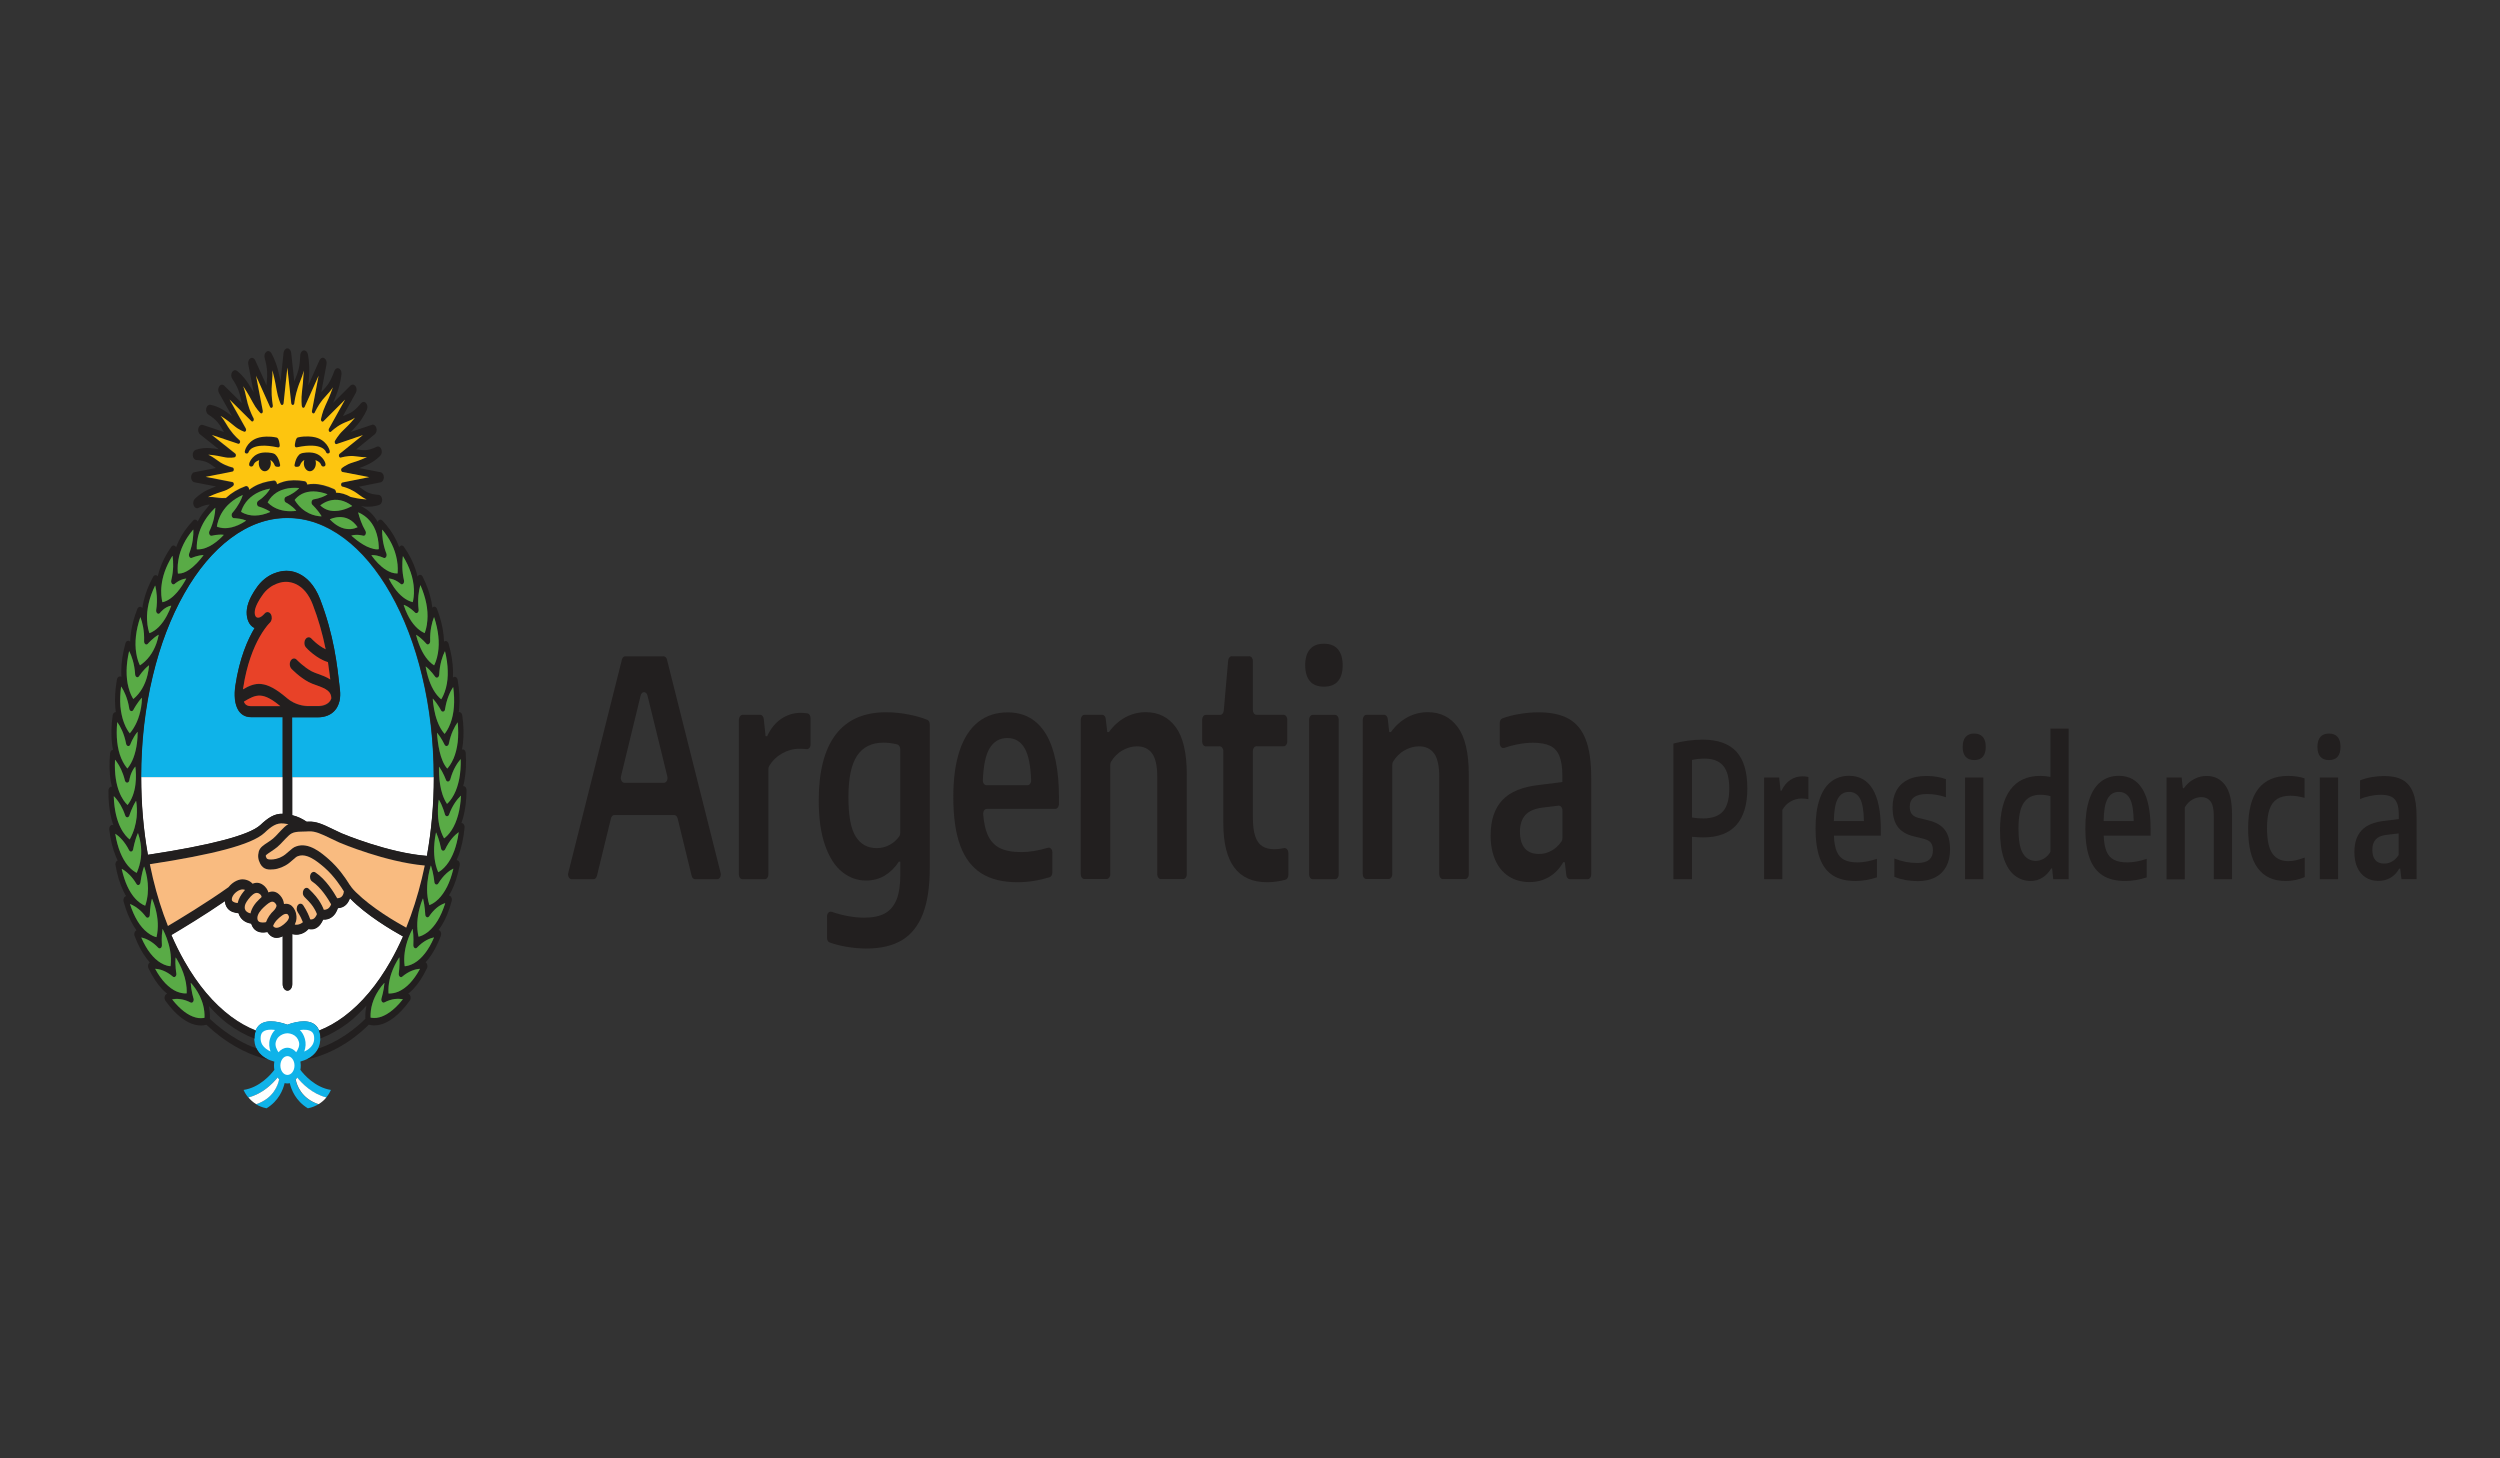 <?xml version="1.0" encoding="utf-8"?>
<!-- Generator: Adobe Illustrator 25.0.0, SVG Export Plug-In . SVG Version: 6.00 Build 0)  -->
<svg version="1.1" id="Capa_1" xmlns="http://www.w3.org/2000/svg" xmlns:xlink="http://www.w3.org/1999/xlink" x="0px" y="0px"
	 viewBox="0 0 340.16 198.43" style="enable-background:new 0 0 340.16 198.43;" xml:space="preserve">
<rect x="0" y="0" width="340.16" height="198.43" fill="#333333" stroke="none"/>
<style type="text/css">
	.st0{clip-path:url(#SVGID_2_);}
	.st1{clip-path:url(#SVGID_4_);fill:#221F1F;}
	.st2{clip-path:url(#SVGID_4_);fill:#0FB3E9;}
	.st3{clip-path:url(#SVGID_4_);fill:#FFFFFF;}
	.st4{clip-path:url(#SVGID_4_);fill:#FDC50F;}
	.st5{clip-path:url(#SVGID_4_);fill:#59AB46;}
	.st6{clip-path:url(#SVGID_4_);fill:#E84228;}
	.st7{clip-path:url(#SVGID_4_);fill:#F9BB80;}
</style>
<g>
	<g>
		<defs>
			<rect id="SVGID_1_" x="9.59" y="43.46" width="324.18" height="111.5"/>
		</defs>
		<clipPath id="SVGID_2_">
			<use xlink:href="#SVGID_1_"  style="overflow:visible;"/>
		</clipPath>
		<g class="st0">
			<defs>
				<rect id="SVGID_3_" x="9.59" y="43.46" width="324.18" height="111.5"/>
			</defs>
			<clipPath id="SVGID_4_">
				<use xlink:href="#SVGID_3_"  style="overflow:visible;"/>
			</clipPath>
			<path class="st1" d="M94.11,119.18l-1.91-7.83c-0.07-0.27-0.25-0.45-0.46-0.45h-8.15c-0.21,0-0.4,0.18-0.46,0.45l-1.91,7.83
				c-0.07,0.27-0.25,0.45-0.46,0.45h-2.98c-0.33,0-0.57-0.44-0.46-0.86l7.3-29.03c0.07-0.27,0.25-0.44,0.46-0.44h5.21
				c0.21,0,0.4,0.18,0.46,0.44l7.3,29.03c0.11,0.42-0.13,0.86-0.46,0.86h-3.01C94.36,119.63,94.18,119.45,94.11,119.18
				 M84.96,106.51h5.38c0.33,0,0.57-0.43,0.46-0.86l-2.7-11.02c-0.15-0.6-0.78-0.6-0.93,0l-2.68,11.02
				C84.39,106.08,84.63,106.51,84.96,106.51"/>
			<path class="st1" d="M101.04,97.26h2.4c0.24,0,0.45,0.24,0.48,0.56l0.25,2.35h0.21c0.49-1.05,1.14-1.85,1.94-2.38
				c0.8-0.53,1.68-0.8,2.64-0.8c0.3,0,0.6,0.02,0.9,0.07c0.25,0.04,0.43,0.33,0.43,0.66v3.56c0,0.38-0.24,0.68-0.53,0.65
				c-0.3-0.04-0.65-0.05-1.04-0.05c-0.8,0-1.58,0.22-2.35,0.66c-0.71,0.4-1.28,0.96-1.71,1.68c-0.07,0.12-0.11,0.27-0.11,0.42v14.34
				c0,0.36-0.22,0.65-0.49,0.65h-3.04c-0.27,0-0.49-0.29-0.49-0.65V97.92C100.55,97.56,100.77,97.26,101.04,97.26"/>
			<path class="st1" d="M115.16,128.82c-0.8-0.13-1.55-0.33-2.27-0.58c-0.22-0.07-0.36-0.34-0.36-0.64v-2.91
				c0-0.43,0.3-0.73,0.62-0.63c1.56,0.53,3.05,0.8,4.46,0.8c1.14,0,2.07-0.19,2.79-0.58c0.71-0.39,1.24-1.02,1.59-1.88
				c0.34-0.86,0.51-1.99,0.51-3.4v-1.76h-0.2c-0.52,0.81-1.16,1.43-1.91,1.89c-0.75,0.45-1.6,0.68-2.54,0.68
				c-1.2,0-2.28-0.39-3.25-1.16c-0.97-0.77-1.75-1.97-2.33-3.61c-0.58-1.63-0.87-3.68-0.87-6.14c0-3.94,0.77-6.91,2.3-8.94
				c1.53-2.02,3.81-3.04,6.84-3.05c1,0,2.04,0.1,3.11,0.31c0.93,0.18,1.77,0.42,2.52,0.72c0.21,0.08,0.34,0.34,0.34,0.63v19.48
				c0,2.58-0.31,4.68-0.94,6.3c-0.63,1.62-1.58,2.81-2.84,3.57c-1.27,0.76-2.88,1.14-4.83,1.14
				C117.01,129.06,116.1,128.98,115.16,128.82 M121.06,114.95c0.5-0.27,0.94-0.65,1.3-1.16c0.09-0.12,0.13-0.29,0.13-0.46v-11.39
				c0-0.31-0.17-0.59-0.4-0.65c-0.64-0.16-1.27-0.24-1.9-0.24c-1.58,0-2.77,0.59-3.56,1.76c-0.79,1.18-1.19,3.05-1.19,5.62
				c0,2.56,0.33,4.36,1,5.4c0.66,1.05,1.61,1.57,2.85,1.57C119.91,115.4,120.5,115.26,121.06,114.95"/>
			<path class="st1" d="M143.59,110.06h-9.33c-0.29,0-0.52,0.35-0.48,0.74c0.09,1.11,0.28,2.01,0.57,2.71
				c0.36,0.85,0.91,1.47,1.65,1.86c0.75,0.38,1.74,0.57,2.99,0.57c1.07,0,2.27-0.2,3.6-0.59c0.31-0.09,0.6,0.21,0.6,0.63v2.74
				c0,0.31-0.16,0.58-0.38,0.64c-1.47,0.45-2.93,0.68-4.37,0.68c-1.99,0-3.63-0.4-4.91-1.21c-1.28-0.81-2.24-2.06-2.87-3.76
				c-0.63-1.7-0.95-3.91-0.95-6.63c0-2.5,0.29-4.61,0.87-6.33c0.58-1.72,1.43-3.02,2.53-3.88c1.1-0.87,2.44-1.3,4-1.3
				c2.28,0,4.01,0.98,5.2,2.94c1.18,1.96,1.78,4.88,1.78,8.74v0.8C144.08,109.76,143.86,110.06,143.59,110.06 M134.6,101.9
				c-0.5,0.88-0.79,2.3-0.87,4.26c-0.01,0.37,0.21,0.68,0.49,0.68h5.59c0.28,0,0.5-0.31,0.49-0.68c-0.07-1.95-0.35-3.37-0.83-4.26
				c-0.54-0.98-1.34-1.48-2.4-1.48C135.99,100.42,135.17,100.91,134.6,101.9"/>
			<path class="st1" d="M147.55,97.26h2.42c0.24,0,0.45,0.23,0.48,0.55l0.21,1.8h0.22c0.63-0.87,1.38-1.54,2.24-2.01
				c0.86-0.46,1.79-0.7,2.77-0.7c1.73,0,3.09,0.68,4.09,2.04c1,1.36,1.5,3.51,1.5,6.45v13.57c0,0.36-0.22,0.65-0.49,0.65h-3.04
				c-0.27,0-0.49-0.29-0.49-0.65v-13.27c0-1.49-0.24-2.55-0.71-3.19c-0.47-0.64-1.16-0.95-2.05-0.95c-0.67,0-1.34,0.19-1.99,0.56
				c-0.6,0.34-1.11,0.84-1.52,1.5c-0.08,0.12-0.12,0.28-0.12,0.43v14.91c0,0.36-0.22,0.65-0.49,0.65h-3.04
				c-0.27,0-0.49-0.29-0.49-0.65V97.92C147.07,97.56,147.28,97.26,147.55,97.26"/>
			<path class="st1" d="M175.3,116.06v2.99c0,0.31-0.16,0.59-0.39,0.65c-0.84,0.22-1.67,0.34-2.51,0.34c-3.96,0-5.95-2.67-5.95-8.02
				v-9.82c0-0.36-0.22-0.65-0.49-0.65h-1.9c-0.27,0-0.49-0.29-0.49-0.65v-2.98c0-0.36,0.22-0.65,0.49-0.65h1.96
				c0.25,0,0.46-0.25,0.49-0.58l0.6-6.82c0.03-0.33,0.24-0.58,0.48-0.58h2.39c0.27,0,0.49,0.29,0.49,0.65v6.67
				c0,0.36,0.22,0.65,0.49,0.65h3.7c0.27,0,0.49,0.29,0.49,0.65v2.98c0,0.36-0.22,0.65-0.49,0.65h-3.7c-0.27,0-0.49,0.29-0.49,0.65
				v8.96c0,1.09,0.1,1.96,0.31,2.6c0.21,0.64,0.53,1.1,0.96,1.38c0.43,0.28,1,0.42,1.7,0.42c0.36,0,0.8-0.05,1.3-0.16
				C175.03,115.35,175.3,115.66,175.3,116.06"/>
			<path class="st1" d="M178.23,92.68c-0.42-0.5-0.64-1.22-0.64-2.16c0-0.94,0.21-1.67,0.64-2.17c0.42-0.51,1.06-0.76,1.91-0.76
				c0.85,0,1.48,0.25,1.91,0.76c0.42,0.51,0.64,1.23,0.64,2.17c0,0.94-0.21,1.66-0.64,2.16c-0.42,0.5-1.06,0.75-1.91,0.75
				C179.29,93.43,178.65,93.18,178.23,92.68 M178.12,118.97V97.92c0-0.36,0.22-0.65,0.49-0.65h3.05c0.27,0,0.49,0.29,0.49,0.65
				v21.06c0,0.36-0.22,0.65-0.49,0.65h-3.05C178.33,119.63,178.12,119.34,178.12,118.97"/>
			<path class="st1" d="M185.92,97.26h2.42c0.24,0,0.45,0.23,0.48,0.55l0.21,1.8h0.22c0.63-0.87,1.38-1.54,2.24-2.01
				c0.86-0.46,1.79-0.7,2.77-0.7c1.73,0,3.09,0.68,4.09,2.04c1,1.36,1.5,3.51,1.5,6.45v13.57c0,0.36-0.22,0.65-0.49,0.65h-3.04
				c-0.27,0-0.49-0.29-0.49-0.65v-13.27c0-1.49-0.24-2.55-0.71-3.19c-0.47-0.64-1.16-0.95-2.05-0.95c-0.67,0-1.34,0.19-1.99,0.56
				c-0.6,0.34-1.11,0.84-1.52,1.5c-0.08,0.12-0.12,0.28-0.12,0.43v14.91c0,0.36-0.22,0.65-0.49,0.65h-3.04
				c-0.27,0-0.49-0.29-0.49-0.65V97.92C185.44,97.56,185.65,97.26,185.92,97.26"/>
			<path class="st1" d="M213.39,97.77c1.05,0.57,1.84,1.5,2.35,2.8c0.52,1.3,0.77,3.06,0.77,5.29v13.12c0,0.36-0.22,0.65-0.49,0.65
				h-2.42c-0.24,0-0.44-0.23-0.48-0.55l-0.21-1.77h-0.21c-0.5,0.89-1.15,1.56-1.94,2.02c-0.79,0.46-1.67,0.69-2.63,0.69
				c-1.09,0-2.04-0.26-2.84-0.78c-0.8-0.52-1.41-1.25-1.83-2.2c-0.42-0.95-0.64-2.07-0.64-3.35c0-2.08,0.53-3.68,1.59-4.82
				c1.06-1.13,2.74-1.82,5.04-2.07l3.13-0.39v-0.88c0-1.13-0.14-2.03-0.41-2.68c-0.27-0.65-0.69-1.11-1.27-1.38
				c-0.58-0.27-1.35-0.41-2.32-0.41c-0.69,0-1.43,0.08-2.22,0.24c-0.57,0.11-1.13,0.27-1.68,0.46c-0.31,0.11-0.62-0.19-0.62-0.62
				v-2.76c0-0.29,0.14-0.55,0.35-0.63c0.66-0.25,1.39-0.44,2.19-0.58c0.93-0.16,1.82-0.25,2.66-0.25
				C210.96,96.91,212.34,97.2,213.39,97.77 M211.1,115.75c0.5-0.27,0.95-0.68,1.35-1.24c0.09-0.12,0.14-0.3,0.14-0.47v-3.77
				c0-0.38-0.25-0.68-0.53-0.65l-2.21,0.27c-1.05,0.14-1.82,0.47-2.31,1.01c-0.48,0.54-0.73,1.29-0.73,2.26
				c0,0.98,0.22,1.74,0.65,2.25c0.43,0.52,1.07,0.78,1.91,0.78C209.97,116.21,210.54,116.05,211.1,115.75"/>
			<path class="st1" d="M227.69,101.17c1.36-0.36,2.7-0.53,4.01-0.53c2.03,0,3.54,0.54,4.55,1.62c1,1.08,1.5,2.75,1.5,5.03
				c0,2.19-0.5,3.85-1.5,4.97c-1,1.12-2.5,1.68-4.5,1.68c-0.32,0-0.83-0.02-1.53-0.08v5.77h-2.53V101.17z M234.45,110.38
				c0.56-0.64,0.84-1.67,0.84-3.07c0-1.42-0.27-2.46-0.82-3.11c-0.55-0.66-1.4-0.98-2.55-0.98c-0.59,0-1.15,0.06-1.7,0.18v7.83
				c0.43,0.08,0.95,0.13,1.55,0.13C233,111.35,233.89,111.02,234.45,110.38"/>
			<path class="st1" d="M240.03,105.79h2.05l0.19,1.8h0.13c0.3-0.65,0.7-1.14,1.2-1.47c0.5-0.33,1.04-0.49,1.64-0.49
				c0.27,0,0.55,0.03,0.82,0.09v3.02c-0.25-0.06-0.57-0.09-0.97-0.09c-0.49,0-0.98,0.14-1.46,0.41c-0.48,0.27-0.85,0.66-1.12,1.15
				v9.42h-2.48V105.79z"/>
			<path class="st1" d="M255.93,113.7h-6.4c0.03,0.9,0.16,1.61,0.38,2.14c0.22,0.53,0.56,0.91,1.02,1.15
				c0.46,0.24,1.08,0.35,1.85,0.35c0.76,0,1.62-0.16,2.6-0.48v2.52c-0.99,0.33-1.97,0.49-2.94,0.49c-1.23,0-2.25-0.25-3.04-0.75
				c-0.79-0.5-1.39-1.27-1.78-2.33c-0.39-1.05-0.59-2.42-0.59-4.1c0-1.55,0.18-2.85,0.54-3.92c0.36-1.07,0.88-1.87,1.56-2.4
				c0.68-0.54,1.51-0.81,2.47-0.81c1.41,0,2.48,0.61,3.21,1.82c0.73,1.21,1.1,3.02,1.1,5.41V113.7z M250.07,108.66
				c-0.35,0.61-0.53,1.63-0.55,3.06h4.09c-0.02-1.43-0.19-2.45-0.53-3.06c-0.33-0.61-0.83-0.91-1.48-0.91
				C250.92,107.74,250.42,108.05,250.07,108.66"/>
			<path class="st1" d="M257.75,119.3v-2.49c1.01,0.41,2.05,0.61,3.13,0.61c0.73,0,1.27-0.15,1.61-0.44
				c0.34-0.29,0.51-0.72,0.51-1.27c0-0.45-0.09-0.79-0.27-1.03c-0.18-0.24-0.48-0.41-0.91-0.53l-1.57-0.39
				c-0.95-0.25-1.65-0.7-2.09-1.34c-0.44-0.64-0.65-1.49-0.65-2.57c0-0.86,0.17-1.61,0.51-2.25c0.34-0.64,0.85-1.14,1.54-1.49
				c0.69-0.36,1.54-0.53,2.56-0.53c0.95,0,1.84,0.14,2.65,0.43v2.47c-0.82-0.3-1.68-0.44-2.58-0.44c-1.56,0-2.34,0.58-2.34,1.73
				c0,0.41,0.09,0.73,0.26,0.97c0.17,0.24,0.47,0.42,0.89,0.54l1.57,0.39c0.95,0.25,1.65,0.69,2.09,1.3
				c0.45,0.61,0.67,1.49,0.67,2.62c0,0.89-0.17,1.65-0.51,2.3c-0.34,0.64-0.84,1.14-1.5,1.48c-0.66,0.35-1.46,0.52-2.39,0.52
				C259.73,119.88,258.68,119.69,257.75,119.3"/>
			<path class="st1" d="M267.44,102.96c-0.26-0.31-0.39-0.75-0.39-1.34c0-0.58,0.13-1.03,0.39-1.34c0.26-0.31,0.66-0.47,1.18-0.47
				c0.52,0,0.92,0.16,1.18,0.47c0.26,0.31,0.39,0.76,0.39,1.34c0,0.58-0.13,1.03-0.39,1.34c-0.26,0.31-0.66,0.46-1.18,0.46
				C268.1,103.42,267.71,103.26,267.44,102.96 M267.37,105.79h2.49v13.84h-2.49V105.79z"/>
			<path class="st1" d="M274.18,119.16c-0.63-0.47-1.13-1.22-1.5-2.25c-0.37-1.03-0.55-2.33-0.55-3.91c0-2.44,0.47-4.28,1.4-5.54
				c0.93-1.26,2.29-1.89,4.08-1.89c0.42,0,0.89,0.05,1.38,0.14v-6.57h2.48v20.49h-2.1l-0.15-1.46h-0.13
				c-0.31,0.52-0.7,0.94-1.18,1.24c-0.47,0.3-1.01,0.46-1.6,0.46C275.52,119.87,274.8,119.63,274.18,119.16 M278.11,116.82
				c0.35-0.21,0.65-0.51,0.88-0.92v-7.57c-0.42-0.13-0.89-0.19-1.38-0.19c-1.01,0-1.75,0.36-2.24,1.08
				c-0.49,0.72-0.73,1.89-0.73,3.51c0,1.61,0.2,2.74,0.62,3.41c0.41,0.66,1,1,1.75,1C277.38,117.13,277.75,117.03,278.11,116.82"/>
			<path class="st1" d="M292.64,113.7h-6.4c0.03,0.9,0.16,1.61,0.38,2.14c0.22,0.53,0.56,0.91,1.02,1.15
				c0.46,0.24,1.08,0.35,1.85,0.35c0.76,0,1.62-0.16,2.6-0.48v2.52c-0.99,0.33-1.97,0.49-2.94,0.49c-1.23,0-2.25-0.25-3.04-0.75
				c-0.79-0.5-1.39-1.27-1.78-2.33c-0.39-1.05-0.59-2.42-0.59-4.1c0-1.55,0.18-2.85,0.54-3.92c0.36-1.07,0.88-1.87,1.56-2.4
				c0.68-0.54,1.51-0.81,2.47-0.81c1.41,0,2.48,0.61,3.21,1.82c0.73,1.21,1.1,3.02,1.1,5.41V113.7z M286.78,108.66
				c-0.35,0.61-0.53,1.63-0.55,3.06h4.09c-0.02-1.43-0.19-2.45-0.53-3.06c-0.33-0.61-0.83-0.91-1.48-0.91
				C287.64,107.74,287.13,108.05,286.78,108.66"/>
			<path class="st1" d="M294.78,105.79h2.06l0.17,1.46h0.13c0.39-0.54,0.85-0.96,1.39-1.24c0.53-0.29,1.1-0.43,1.71-0.43
				c1.07,0,1.91,0.42,2.53,1.26c0.62,0.84,0.93,2.17,0.93,3.99v8.8h-2.48v-8.61c0-0.92-0.15-1.58-0.44-1.97
				c-0.29-0.39-0.71-0.59-1.27-0.59c-0.42,0-0.83,0.12-1.23,0.35c-0.4,0.23-0.74,0.58-1.01,1.05v9.78h-2.48V105.79z"/>
			<path class="st1" d="M307.19,118.11c-0.87-1.18-1.3-2.97-1.3-5.38c0-2.43,0.46-4.22,1.38-5.4c0.92-1.17,2.27-1.76,4.05-1.76
				c0.8,0,1.55,0.11,2.25,0.33v2.66c-0.69-0.19-1.33-0.29-1.92-0.29c-0.74,0-1.34,0.15-1.81,0.44c-0.47,0.3-0.82,0.77-1.04,1.41
				c-0.23,0.65-0.34,1.5-0.34,2.56c0,1.6,0.24,2.75,0.72,3.44c0.48,0.7,1.21,1.05,2.2,1.05c0.32,0,0.66-0.04,1.01-0.12
				c0.35-0.08,0.75-0.21,1.2-0.37v2.66c-0.81,0.35-1.67,0.53-2.58,0.53C309.32,119.88,308.05,119.29,307.19,118.11"/>
			<path class="st1" d="M315.71,102.96c-0.26-0.31-0.39-0.75-0.39-1.34c0-0.58,0.13-1.03,0.39-1.34c0.26-0.31,0.66-0.47,1.18-0.47
				c0.52,0,0.92,0.16,1.18,0.47c0.26,0.31,0.39,0.76,0.39,1.34c0,0.58-0.13,1.03-0.39,1.34c-0.26,0.31-0.66,0.46-1.18,0.46
				C316.36,103.42,315.97,103.26,315.71,102.96 M315.64,105.79h2.49v13.84h-2.49V105.79z"/>
			<path class="st1" d="M326.87,106.1c0.65,0.35,1.14,0.93,1.46,1.73c0.32,0.8,0.48,1.89,0.48,3.27v8.52h-2.06l-0.17-1.43h-0.13
				c-0.31,0.55-0.71,0.97-1.2,1.25c-0.49,0.28-1.03,0.42-1.63,0.42c-0.68,0-1.26-0.16-1.75-0.48c-0.49-0.32-0.87-0.78-1.13-1.36
				s-0.39-1.28-0.39-2.07c0-1.29,0.33-2.28,0.99-2.98c0.66-0.7,1.7-1.13,3.12-1.28l1.93-0.24v-0.55c0-0.7-0.08-1.25-0.25-1.65
				c-0.17-0.4-0.43-0.69-0.79-0.86c-0.36-0.17-0.84-0.25-1.44-0.25c-0.42,0-0.88,0.05-1.37,0.15c-0.49,0.1-0.97,0.24-1.42,0.44
				v-2.55c0.47-0.19,0.99-0.34,1.57-0.44c0.58-0.1,1.13-0.15,1.65-0.15C325.37,105.58,326.22,105.75,326.87,106.1 M325.45,117.23
				c0.34-0.19,0.65-0.48,0.92-0.89v-2.94l-1.7,0.2c-0.65,0.08-1.13,0.29-1.43,0.63c-0.3,0.33-0.45,0.8-0.45,1.4
				c0,0.61,0.13,1.07,0.4,1.39c0.27,0.32,0.66,0.48,1.18,0.48C324.75,117.51,325.11,117.42,325.45,117.23"/>
			<path class="st2" d="M38.46,97.59h-4.32c-0.94,0-1.46-0.52-1.73-0.96c-0.23-0.38-0.38-0.86-0.45-1.42
				c-0.01-0.04-0.01-0.09-0.01-0.13c-0.05-0.53-0.03-1.11,0.06-1.74c0.56-3.77,1.69-6.32,2.63-7.88c-0.1-0.04-0.2-0.1-0.3-0.17
				c-0.6-0.45-0.88-1.37-0.75-2.4c0.16-1.25,1.05-2.52,1.2-2.74c1.49-2.32,3.69-2.45,3.97-2.46c0.33-0.03,3.24-0.2,4.8,3.88
				c1.87,4.88,2.32,8.9,2.67,12.14l0.02,0.15c0.06,0.56,0.03,1.04-0.04,1.43c-0.01,0.04-0.02,0.09-0.03,0.13
				c-0.11,0.45-0.28,0.78-0.44,1.02c-0.39,0.56-0.96,0.93-1.7,1.09c-0.31,0.07-0.59,0.08-0.76,0.08c-0.08,0-0.15,0-0.18-0.01h-1.24
				h-0.02h-0.03h-2.07v8.16h19.26c0-4.78-0.53-9.41-1.58-13.77c-1.01-4.21-2.45-7.98-4.29-11.22c-1.83-3.23-3.96-5.76-6.33-7.53
				c-2.44-1.82-5.04-2.75-7.71-2.75s-5.27,0.92-7.71,2.75c-2.37,1.77-4.5,4.3-6.33,7.53c-1.84,3.24-3.28,7.01-4.29,11.22
				c-1.05,4.36-1.58,8.99-1.58,13.77h19.26V97.59z"/>
			<path class="st3" d="M19.2,105.75c0,3.63,0.31,7.17,0.91,10.57c8.61-1.31,13.76-2.67,15.28-4.03c1.07-1.01,1.94-1.6,3.07-1.56
				v-4.99H19.2z"/>
			<path class="st3" d="M39.75,110.93c0.77,0.19,1.33,0.47,1.97,0.89c0.06,0,0.13-0.01,0.19-0.01c1.1-0.07,2.04,0.39,3.34,1.01
				c0.35,0.17,0.76,0.37,1.2,0.57c0.19,0.08,6.38,2.68,11.63,3.08c0.62-3.45,0.94-7.04,0.94-10.72H39.75V110.93z"/>
			<path class="st1" d="M37.83,65.98L37.83,65.98L37.83,65.98z"/>
			<polyline class="st1" points="33.81,66.77 33.81,66.77 33.81,66.77 			"/>
			<path class="st3" d="M47.6,122.19c-0.08,0.23-0.19,0.46-0.35,0.67c-0.32,0.42-0.76,0.64-1.29,0.67c-0.07,0.2-0.17,0.44-0.32,0.68
				c-0.29,0.45-0.81,0.93-1.69,0.88c-0.08,0.19-0.19,0.41-0.34,0.61c-0.43,0.58-1.01,0.81-1.64,0.67c-0.15,0.16-0.37,0.36-0.67,0.52
				c-0.36,0.19-0.89,0.34-1.54,0.17v6.83c0,0.48-0.29,0.87-0.65,0.87c-0.36,0-0.65-0.39-0.65-0.87v-6.54
				c-0.26,0.13-0.54,0.22-0.83,0.22c-0.11,0-0.23-0.01-0.34-0.04c-0.36-0.1-0.67-0.35-0.91-0.75c-0.43,0.09-1.19,0.16-1.72-0.33
				c-0.22-0.2-0.38-0.48-0.48-0.81c-0.17-0.03-0.39-0.08-0.61-0.17c-0.57-0.24-0.95-0.68-1.13-1.27c-0.13-0.01-0.28-0.02-0.44-0.06
				c-0.47-0.1-1.07-0.36-1.31-1.09c-0.05-0.16-0.08-0.32-0.1-0.48c-2.74,1.89-5.88,3.78-7.29,4.61c0.54,1.25,1.14,2.45,1.78,3.57
				c1.83,3.23,3.96,5.76,6.33,7.53c1.11,0.82,2.24,1.46,3.4,1.92c0.12-0.29,0.29-0.54,0.5-0.73c1.1-0.96,3.21-0.26,3.8-0.03
				c0.59-0.23,2.7-0.93,3.8,0.03c0.22,0.19,0.39,0.44,0.5,0.74c1.16-0.45,2.3-1.09,3.41-1.92c2.37-1.77,4.5-4.3,6.33-7.53
				c0.6-1.06,1.16-2.18,1.68-3.35C53.26,126.52,49.81,124.49,47.6,122.19"/>
			<path class="st2" d="M40.87,145.57c0.04-0.19,0.05-0.39,0.05-0.59c0-0.19-0.02-0.37-0.05-0.54c0.65-0.17,1.7-0.59,2.28-1.54
				c0.34-0.56,0.48-1.21,0.42-1.94c-0.05-0.64-0.29-1.17-0.68-1.51c-1.11-0.96-3.21-0.26-3.8-0.03c-0.59-0.23-2.7-0.93-3.8,0.03
				c-0.39,0.34-0.63,0.86-0.68,1.51c-0.06,0.73,0.08,1.39,0.42,1.94c0.59,0.96,1.65,1.38,2.3,1.55c-0.03,0.17-0.05,0.35-0.05,0.54
				c0,0.2,0.02,0.39,0.05,0.58c-0.47,0.62-1.99,2.41-4.19,2.73c0.06,0.15,0.26,0.57,0.64,1.03c1.96-0.49,3.34-1.93,3.97-2.71
				c0.06,0.09,0.13,0.18,0.2,0.26c-0.14,0.72-0.72,2.57-3.11,3.37c0.39,0.24,0.87,0.44,1.43,0.55c1.66-1.01,2.25-2.54,2.46-3.43
				c0.12,0.03,0.24,0.05,0.36,0.05c0.12,0,0.23-0.02,0.34-0.04c0.21,0.89,0.8,2.42,2.46,3.42c0.57-0.11,1.04-0.31,1.43-0.55
				c-2.37-0.8-2.96-2.63-3.1-3.36c0.08-0.08,0.14-0.17,0.21-0.26c0.63,0.78,2.02,2.21,3.96,2.7c0.38-0.46,0.58-0.88,0.64-1.03
				C42.87,147.97,41.35,146.21,40.87,145.57"/>
			<path class="st3" d="M42.44,140.41c0.18,0.16,0.27,0.37,0.3,0.68c0.04,0.42-0.04,0.77-0.23,1.09c-0.25,0.41-0.68,0.71-1.11,0.9
				c0.21-0.58,0.24-1.16,0.09-1.71c-0.15-0.55-0.4-0.94-0.69-1.22C41.45,140.06,42.08,140.1,42.44,140.41"/>
			<path class="st3" d="M37.53,141.76c0.32-1.15,1.53-1.17,1.57-1.17h0c0,0,0.33,0,0.69,0.15c0.45,0.19,0.75,0.54,0.88,1.02
				c0.15,0.52-0.13,1.06-0.37,1.41c-0.32-0.38-0.74-0.61-1.2-0.61c-0.47,0-0.89,0.24-1.21,0.62
				C37.66,142.83,37.38,142.29,37.53,141.76"/>
			<path class="st3" d="M36.81,143.07c-0.42-0.2-0.85-0.49-1.11-0.9c-0.19-0.31-0.27-0.67-0.23-1.09c0.03-0.31,0.12-0.52,0.3-0.68
				c0.25-0.22,0.65-0.3,1.09-0.3c0.18,0,0.37,0.01,0.56,0.04c-0.28,0.28-0.53,0.67-0.69,1.22
				C36.55,141.99,36.64,142.58,36.81,143.07"/>
			<path class="st3" d="M38.15,144.98c0-0.71,0.43-1.28,0.96-1.28c0.53,0,0.96,0.58,0.96,1.28c0,0.71-0.43,1.28-0.96,1.28
				C38.58,146.26,38.15,145.69,38.15,144.98"/>
			<path class="st3" d="M44.41,149.32c-1.95-0.49-3.33-1.92-3.96-2.7c-0.06,0.09-0.13,0.18-0.21,0.26c0.14,0.73,0.73,2.56,3.1,3.36
				C43.8,149.97,44.15,149.64,44.41,149.32"/>
			<path class="st3" d="M37.77,146.61c-0.63,0.78-2.02,2.22-3.97,2.71c0.26,0.31,0.61,0.65,1.07,0.92c2.38-0.8,2.97-2.66,3.11-3.38
				C37.9,146.79,37.83,146.7,37.77,146.61"/>
			<path class="st1" d="M63.21,112.61c0.02-0.19-0.04-0.37-0.14-0.49c-0.08-0.09-0.19-0.14-0.29-0.13c0.08-0.23,0.16-0.47,0.23-0.72
				c0.3-1.09,0.46-2.36,0.47-3.75c0-0.19-0.07-0.36-0.18-0.46c-0.08-0.08-0.19-0.11-0.28-0.09c0.06-0.23,0.12-0.47,0.16-0.71
				c0.22-1.13,0.28-2.4,0.19-3.79c-0.01-0.19-0.09-0.35-0.22-0.44c-0.09-0.07-0.2-0.08-0.29-0.05c0.05-0.27,0.1-0.55,0.13-0.84
				c0.13-1.15,0.11-2.43-0.09-3.8c-0.03-0.18-0.12-0.34-0.25-0.41c-0.07-0.04-0.15-0.05-0.22-0.04c0.03-0.19,0.05-0.39,0.06-0.59
				c0.09-1.16,0.02-2.43-0.22-3.79c-0.03-0.18-0.13-0.33-0.26-0.39c-0.13-0.06-0.28-0.03-0.39,0.08c0,0,0,0,0,0
				c0.02-0.3,0.02-0.61,0.02-0.92c-0.03-1.17-0.23-2.41-0.61-3.71c-0.05-0.17-0.16-0.3-0.3-0.34c-0.11-0.03-0.23,0-0.32,0.08
				c-0.01-0.28-0.02-0.56-0.05-0.85c-0.12-1.15-0.42-2.37-0.9-3.61c-0.06-0.17-0.18-0.28-0.32-0.3c-0.11-0.02-0.22,0.03-0.31,0.13
				c-0.03-0.26-0.07-0.52-0.12-0.78c-0.22-1.13-0.62-2.29-1.21-3.45c-0.08-0.15-0.21-0.24-0.35-0.24c-0.14,0-0.26,0.09-0.34,0.24
				c-0.07-0.3-0.15-0.61-0.25-0.91c-0.35-1.07-0.89-2.13-1.61-3.15c-0.1-0.14-0.25-0.2-0.39-0.16c-0.1,0.03-0.19,0.11-0.25,0.22
				c-0.11-0.3-0.23-0.6-0.37-0.89c-0.47-0.98-1.12-1.9-1.92-2.74c-0.11-0.11-0.26-0.15-0.39-0.09c-0.11,0.05-0.19,0.15-0.24,0.28
				c-0.54-0.96-1.3-1.68-2.26-2.14c0.17,0.02,0.34,0.04,0.52,0.06c1.14,0.09,1.95-0.23,1.98-0.24c0.24-0.1,0.4-0.42,0.37-0.75
				c-0.03-0.34-0.24-0.6-0.49-0.61c-1.25-0.08-1.72-0.42-2.31-0.86c-0.11-0.08-0.23-0.17-0.35-0.25l2.93-0.59
				c0.26-0.05,0.45-0.35,0.45-0.69c0-0.35-0.19-0.64-0.45-0.69l-2.91-0.56c0.34-0.12,0.73-0.27,1.13-0.46
				c1.08-0.5,1.73-1.21,1.76-1.24c0.2-0.22,0.25-0.59,0.12-0.89c-0.13-0.3-0.39-0.43-0.63-0.31c-1.18,0.57-1.71,0.49-2.38,0.4
				c-0.13-0.02-0.26-0.04-0.4-0.05L51,59.08c0.22-0.18,0.31-0.55,0.21-0.87c-0.1-0.32-0.36-0.49-0.61-0.41l-2.86,0.97
				c0.28-0.29,0.6-0.63,0.92-1.01c0.86-1.02,1.25-2.01,1.27-2.05c0.12-0.3,0.06-0.67-0.14-0.88c-0.2-0.21-0.48-0.19-0.67,0.04
				c-0.92,1.13-1.44,1.33-2.09,1.59c-0.12,0.05-0.24,0.1-0.37,0.15l1.76-3.17c0.15-0.28,0.13-0.67-0.05-0.91
				c-0.18-0.24-0.47-0.27-0.68-0.07l-2.37,2.37c0.18-0.41,0.37-0.9,0.56-1.42c0.5-1.38,0.58-2.5,0.59-2.55
				c0.02-0.34-0.14-0.65-0.38-0.74c-0.25-0.09-0.5,0.07-0.61,0.38c-0.53,1.51-0.95,1.97-1.47,2.54c-0.1,0.1-0.19,0.21-0.3,0.33
				l0.72-3.82c0.06-0.34-0.07-0.68-0.31-0.82c-0.24-0.13-0.52-0.01-0.65,0.29l-1.52,3.41c0.05-0.47,0.09-1.03,0.12-1.61
				c0.07-1.53-0.18-2.61-0.19-2.65c-0.07-0.32-0.31-0.53-0.57-0.49c-0.25,0.04-0.44,0.32-0.46,0.66c-0.06,1.67-0.31,2.3-0.63,3.1
				c-0.06,0.14-0.12,0.29-0.18,0.45l-0.42-3.89c-0.04-0.34-0.26-0.6-0.52-0.6h0c-0.26,0-0.48,0.26-0.52,0.6l-0.41,3.87
				c-0.09-0.45-0.2-0.96-0.34-1.49c-0.37-1.45-0.91-2.32-0.93-2.36c-0.16-0.26-0.44-0.33-0.66-0.16c-0.22,0.17-0.32,0.52-0.23,0.84
				c0.42,1.57,0.37,2.29,0.29,3.19c-0.01,0.17-0.03,0.35-0.04,0.54l-1.53-3.4c-0.13-0.3-0.41-0.42-0.65-0.28
				c-0.24,0.13-0.37,0.48-0.3,0.82l0.73,3.8c-0.21-0.37-0.47-0.79-0.75-1.22c-0.76-1.15-1.5-1.68-1.53-1.7
				c-0.22-0.16-0.5-0.08-0.66,0.19c-0.16,0.27-0.14,0.65,0.03,0.9c0.84,1.24,0.99,1.92,1.18,2.79c0.04,0.16,0.07,0.33,0.12,0.51
				l-2.38-2.36c-0.21-0.21-0.5-0.18-0.68,0.07c-0.18,0.25-0.2,0.63-0.05,0.91l1.77,3.15c-0.3-0.23-0.66-0.5-1.05-0.75
				c-1.03-0.67-1.87-0.78-1.9-0.79c-0.25-0.03-0.49,0.18-0.55,0.51c-0.07,0.33,0.05,0.67,0.28,0.82c1.13,0.71,1.47,1.27,1.89,1.97
				c0.08,0.13,0.16,0.27,0.25,0.41l-2.87-0.96c-0.25-0.08-0.51,0.09-0.61,0.41c-0.1,0.32-0.01,0.69,0.22,0.87l2.54,2.02
				c-0.35-0.06-0.76-0.12-1.19-0.15c-1.14-0.09-1.95,0.24-1.98,0.25c-0.24,0.1-0.4,0.42-0.36,0.76c0.03,0.34,0.24,0.59,0.49,0.61
				c1.25,0.08,1.72,0.42,2.31,0.85c0.11,0.08,0.22,0.16,0.34,0.24l-2.92,0.57C26.19,64.29,26,64.59,26,64.93
				c0,0.35,0.19,0.64,0.45,0.69l2.94,0.57c-0.34,0.12-0.74,0.28-1.15,0.47c-1.08,0.51-1.73,1.22-1.76,1.25
				c-0.2,0.22-0.25,0.59-0.12,0.89c0.13,0.3,0.39,0.43,0.63,0.31c0.68-0.33,1.15-0.44,1.55-0.46c-0.63,0.74-1.08,1.33-1.31,1.7
				c-0.12,0.2-0.23,0.4-0.33,0.61c-0.05-0.11-0.13-0.19-0.22-0.23c-0.13-0.06-0.28-0.03-0.39,0.09c-0.83,0.86-1.49,1.79-1.96,2.77
				c-0.14,0.29-0.26,0.58-0.37,0.88c-0.06-0.13-0.16-0.22-0.28-0.24c-0.14-0.03-0.28,0.03-0.37,0.17c-0.72,1.02-1.26,2.08-1.61,3.15
				c-0.09,0.29-0.17,0.57-0.24,0.86c-0.07-0.09-0.16-0.15-0.27-0.15c-0.14-0.01-0.27,0.07-0.35,0.22c-0.62,1.12-1.06,2.26-1.31,3.38
				c-0.07,0.29-0.12,0.59-0.16,0.88c-0.09-0.13-0.22-0.2-0.35-0.18c-0.14,0.02-0.26,0.13-0.33,0.29c-0.49,1.23-0.79,2.44-0.92,3.6
				c-0.03,0.29-0.05,0.58-0.06,0.86c-0.1-0.11-0.23-0.15-0.35-0.11c-0.14,0.04-0.25,0.17-0.29,0.34c-0.37,1.31-0.56,2.56-0.57,3.73
				c0,0.28,0,0.57,0.02,0.84c-0.11-0.08-0.23-0.1-0.35-0.04c-0.13,0.06-0.23,0.21-0.26,0.39c-0.24,1.36-0.32,2.63-0.22,3.79
				c0.02,0.22,0.04,0.43,0.07,0.65c-0.06-0.01-0.12,0.01-0.18,0.04c-0.13,0.07-0.22,0.22-0.25,0.41c-0.19,1.37-0.22,2.65-0.09,3.8
				c0.03,0.29,0.08,0.59,0.14,0.87c-0.06,0-0.11,0.02-0.17,0.06c-0.13,0.08-0.21,0.24-0.23,0.43c-0.13,1.38-0.1,2.66,0.09,3.8
				c0.04,0.25,0.09,0.49,0.15,0.73c-0.09-0.02-0.19,0.01-0.27,0.08c-0.12,0.1-0.19,0.27-0.19,0.46c-0.02,1.39,0.11,2.66,0.39,3.77
				c0.08,0.32,0.17,0.63,0.28,0.93c-0.03-0.01-0.04-0.02-0.05-0.02c-0.14-0.05-0.28,0-0.38,0.12c-0.1,0.13-0.15,0.31-0.13,0.5
				c0.16,1.38,0.46,2.59,0.88,3.62c0.08,0.2,0.17,0.39,0.26,0.58c-0.07,0.03-0.14,0.08-0.19,0.15c-0.1,0.14-0.14,0.33-0.1,0.51
				c0.24,1.36,0.6,2.54,1.08,3.52c0.11,0.23,0.23,0.46,0.36,0.67c-0.11,0.02-0.21,0.09-0.28,0.22c-0.08,0.15-0.11,0.34-0.06,0.52
				c0.36,1.31,0.82,2.43,1.37,3.34c0.12,0.2,0.25,0.39,0.38,0.57c-0.1,0.04-0.19,0.13-0.24,0.25c-0.07,0.16-0.08,0.36-0.01,0.53
				c0.47,1.25,1.03,2.29,1.66,3.1c0.13,0.17,0.27,0.33,0.41,0.49c-0.09,0.05-0.17,0.15-0.21,0.28c-0.06,0.17-0.05,0.37,0.03,0.53
				c0.56,1.17,1.2,2.14,1.89,2.86c0.21,0.22,0.43,0.41,0.65,0.59c-0.05,0.02-0.08,0.03-0.09,0.04c-0.13,0.06-0.23,0.21-0.26,0.39
				c-0.03,0.18,0.01,0.37,0.1,0.51c0.72,1,1.46,1.8,2.21,2.36c0.61,0.46,1.22,0.77,1.82,0.92c0.52,0.13,1.04,0.14,1.47,0.02
				c0.03-0.01,0.06-0.01,0.08-0.02c1.29,1.21,2.65,2.23,4.05,3.02c1.18,0.66,2.38,1.18,3.59,1.52c0.25,0.07,0.49,0.13,0.72,0.19
				c-0.5-0.25-1.03-0.63-1.38-1.2c-0.06-0.1-0.11-0.21-0.16-0.31c-0.83-0.3-1.66-0.68-2.47-1.14c-1.34-0.76-2.65-1.73-3.88-2.88
				c0.01-0.03,0.01-0.05,0.01-0.06c0.02-0.56-0.03-1.12-0.14-1.68c0.89,0.96,1.68,1.74,2.55,2.39c1.18,0.88,2.4,1.56,3.66,2.04
				c0-0.1,0-0.19,0.01-0.29c0.02-0.28,0.08-0.54,0.18-0.77c-1.16-0.45-2.3-1.09-3.4-1.92c-2.37-1.77-4.5-4.3-6.33-7.53
				c-0.64-1.13-1.23-2.32-1.77-3.57c1.41-0.83,4.54-2.72,7.28-4.61c0.02,0.16,0.05,0.32,0.1,0.48c0.24,0.73,0.84,1,1.31,1.09
				c0.16,0.03,0.31,0.05,0.44,0.05c0.18,0.59,0.57,1.03,1.13,1.27c0.22,0.09,0.44,0.14,0.61,0.17c0.1,0.33,0.26,0.61,0.48,0.81
				c0.54,0.49,1.29,0.42,1.72,0.33c0.24,0.4,0.55,0.65,0.91,0.75c0.11,0.03,0.23,0.04,0.34,0.04c0.29,0,0.58-0.09,0.83-0.22v6.54
				c0,0.48,0.29,0.87,0.65,0.87c0.36,0,0.65-0.39,0.65-0.87v-6.83c0.65,0.17,1.18,0.03,1.55-0.17c0.29-0.15,0.52-0.36,0.67-0.52
				c0.63,0.15,1.21-0.08,1.64-0.67c0.15-0.21,0.26-0.42,0.34-0.61c0.87,0.05,1.39-0.43,1.69-0.88c0.15-0.23,0.25-0.47,0.32-0.68
				c0.54-0.03,0.97-0.25,1.29-0.67c0.16-0.21,0.28-0.44,0.35-0.67c2.22,2.3,5.67,4.33,7.23,5.19c-0.52,1.17-1.08,2.29-1.68,3.35
				c-1.83,3.23-3.96,5.76-6.33,7.53c-1.11,0.83-2.24,1.46-3.41,1.92c0.09,0.23,0.15,0.49,0.18,0.77c0.01,0.1,0.01,0.2,0.01,0.29
				c1.25-0.48,2.47-1.16,3.66-2.04c0.93-0.69,1.78-1.56,2.58-2.42c-0.12,0.56-0.17,1.13-0.15,1.7c0,0.03,0,0.05,0.01,0.08
				c-0.38,0.39-1.38,1.35-2.85,2.31c-1.1,0.72-2.24,1.29-3.4,1.7c-0.05,0.02-0.1,0.03-0.15,0.05c-0.04,0.09-0.09,0.18-0.14,0.26
				c-0.36,0.59-0.9,0.97-1.41,1.22c0.64-0.13,1.28-0.31,1.91-0.54c1.2-0.43,2.4-1.03,3.54-1.78c1.54-1.01,2.58-2.02,2.97-2.42
				c0.02,0.01,0.04,0.02,0.06,0.03c0.44,0.12,0.95,0.11,1.48-0.02c0.6-0.15,1.21-0.46,1.82-0.92c0.74-0.56,1.49-1.36,2.21-2.36
				c0.1-0.14,0.14-0.33,0.1-0.51c-0.03-0.18-0.13-0.33-0.26-0.39c-0.01,0-0.03-0.01-0.06-0.03c0.22-0.18,0.45-0.38,0.66-0.6
				c0.69-0.72,1.33-1.68,1.89-2.86c0.08-0.16,0.09-0.36,0.03-0.53c-0.04-0.13-0.12-0.22-0.21-0.28c0.14-0.15,0.28-0.32,0.41-0.49
				c0.63-0.81,1.19-1.85,1.66-3.1c0.06-0.17,0.06-0.36-0.01-0.53c-0.06-0.15-0.17-0.24-0.3-0.27c0.14-0.19,0.28-0.4,0.42-0.61
				c0.56-0.9,1.02-2.03,1.37-3.34c0.04-0.17,0.03-0.35-0.05-0.5c-0.07-0.15-0.2-0.24-0.33-0.24h0c0.12-0.2,0.24-0.41,0.35-0.63
				c0.49-0.97,0.86-2.15,1.12-3.5c0.03-0.18,0-0.37-0.1-0.51c-0.09-0.12-0.21-0.19-0.33-0.18c0.11-0.24,0.22-0.49,0.32-0.75
				C62.81,115.22,63.08,113.99,63.21,112.61 M62.72,108.28c0.01,0.01,0.01,0.02,0.01,0.03c-0.05,0.95-0.18,1.82-0.39,2.59
				c-0.21,0.78-0.5,1.46-0.86,2.03c-0.42,0.67-0.86,1.02-1.03,1.14c0,0-0.01,0-0.01,0c-0.01,0-0.01,0-0.02-0.01
				c-0.57-1.04-0.85-2.31-0.83-3.79c0.01-0.47,0.04-0.95,0.11-1.42c0-0.01,0.01-0.02,0.02-0.02c0.01,0,0.02,0,0.02,0.01
				c0.51,0.84,0.79,1.94,0.8,1.95c0.04,0.16,0.15,0.27,0.27,0.28c0.12,0.01,0.24-0.08,0.3-0.23c0.47-1.32,1.13-2.12,1.59-2.55
				C62.7,108.27,62.71,108.27,62.72,108.28 M62.64,103.32c0.01-0.01,0.02-0.01,0.02,0c0.01,0,0.01,0.01,0.01,0.03
				c0.02,0.95-0.05,1.84-0.2,2.63c-0.15,0.8-0.39,1.52-0.71,2.13c-0.37,0.72-0.78,1.13-0.94,1.27c0,0-0.01,0-0.01,0
				c-0.01,0-0.01,0-0.02-0.01c-1.01-1.53-1.1-3.79-1.07-5c0-0.01,0.01-0.02,0.01-0.03c0.01,0,0.02,0,0.02,0.01
				c0.55,0.79,0.91,1.76,0.91,1.77c0.06,0.15,0.17,0.24,0.29,0.23c0.12-0.01,0.23-0.12,0.27-0.27
				C61.62,104.7,62.21,103.82,62.64,103.32 M62.24,98.29c0.01-0.01,0.01-0.01,0.02-0.01c0.01,0,0.01,0.01,0.01,0.02
				c0.09,0.94,0.09,1.83,0,2.64c-0.09,0.82-0.28,1.56-0.55,2.21c-0.32,0.78-0.71,1.24-0.86,1.4c0,0-0.01,0.01-0.01,0.01
				c-0.01,0-0.01,0-0.01-0.01c-0.99-1.11-1.3-3.49-1.39-4.82c0-0.01,0-0.02,0.01-0.03c0.01,0,0.02,0,0.02,0c0.58,0.71,1,1.59,1,1.6
				c0.07,0.14,0.19,0.21,0.31,0.19c0.12-0.03,0.22-0.15,0.25-0.31C61.32,99.79,61.85,98.84,62.24,98.29 M61.65,93.51
				c0.01-0.01,0.01-0.01,0.02-0.01c0.01,0,0.01,0.01,0.02,0.02c0.12,0.94,0.15,1.83,0.09,2.64c-0.06,0.82-0.22,1.58-0.47,2.24
				c-0.29,0.78-0.65,1.27-0.79,1.44c0,0-0.01,0.01-0.01,0.01c0,0-0.01,0-0.01-0.01c-0.84-0.95-1.24-2.34-1.42-3.35
				c-0.08-0.45-0.15-0.92-0.18-1.4c0-0.01,0-0.02,0.01-0.03c0.01-0.01,0.02,0,0.02,0c0.62,0.67,1.09,1.57,1.1,1.58
				c0.07,0.14,0.19,0.2,0.32,0.17c0.12-0.03,0.22-0.16,0.24-0.32C60.78,95.07,61.27,94.08,61.65,93.51 M33.08,93.82
				c0.01-0.06,0.02-0.13,0.03-0.19c0.49-3.29,1.45-5.54,2.18-6.84c0.54-0.98,1.03-1.59,1.28-1.86c0.08-0.08,0.16-0.16,0.23-0.25
				c0.24-0.27,0.27-0.74,0.08-1.07c-0.19-0.33-0.54-0.4-0.8-0.16c-0.02,0.02-0.11,0.11-0.25,0.26c-0.55,0.51-0.86,0.35-0.94,0.28
				c-0.18-0.13-0.25-0.45-0.2-0.84c0.09-0.71,0.69-1.66,0.91-1.96c0.01-0.01,0.02-0.03,0.03-0.04c1.21-1.91,3.13-1.95,3.15-1.95
				c0.02,0,0.04,0,0.05,0c0.01,0,0.61-0.07,1.36,0.26c1.03,0.45,1.83,1.4,2.37,2.81c0.76,1.97,1.33,3.97,1.76,6.09
				c-1.07-0.52-1.93-1.44-1.93-1.45c-0.25-0.28-0.62-0.23-0.83,0.1c-0.1,0.16-0.15,0.36-0.13,0.57c0.01,0.21,0.09,0.4,0.21,0.53
				c0.06,0.06,1.38,1.51,2.99,2c0.11,0.72,0.22,1.47,0.32,2.36c-0.51-0.35-1.12-0.57-1.62-0.74c-0.34-0.12-0.66-0.23-0.91-0.37
				c-1.1-0.59-2.03-1.57-2.04-1.58c-0.25-0.27-0.62-0.21-0.82,0.13c-0.2,0.34-0.16,0.83,0.1,1.1c0.04,0.05,1.08,1.13,2.34,1.81
				c0.32,0.17,0.67,0.29,1.05,0.43c1.39,0.49,2.02,0.87,2.05,1.8c-0.04,0.14-0.1,0.27-0.18,0.38c-0.44,0.64-1.42,0.71-1.76,0.68
				c-0.01,0-0.03,0-0.04,0h-1.31c-0.26-0.01-1.6-0.08-2.75-1.08C36.1,92.45,34.75,92.85,33.08,93.82 M38.14,96.09h-4
				c-0.41,0-0.69-0.14-0.86-0.41c-0.04-0.06-0.07-0.13-0.1-0.2C34.86,94.46,35.74,94.1,38.14,96.09 M39.75,105.75v-8.16h2.07h0.03
				h0.02h1.24c0.03,0,0.09,0,0.18,0c0.18,0,0.45-0.01,0.76-0.08c0.74-0.16,1.31-0.52,1.7-1.09c0.16-0.23,0.33-0.57,0.44-1.02
				c0.01-0.04,0.02-0.08,0.03-0.13c0.08-0.39,0.1-0.86,0.04-1.43l-0.02-0.15c-0.36-3.23-0.8-7.26-2.67-12.14
				c-1.57-4.08-4.48-3.92-4.8-3.88c-0.27,0.01-2.48,0.13-3.97,2.46c-0.16,0.22-1.04,1.49-1.2,2.74c-0.13,1.03,0.16,1.94,0.75,2.4
				c0.1,0.07,0.2,0.13,0.3,0.17c-0.93,1.56-2.06,4.11-2.62,7.88c-0.09,0.63-0.11,1.22-0.06,1.74c0,0.04,0.01,0.09,0.01,0.13
				c0.07,0.56,0.22,1.04,0.45,1.42c0.27,0.44,0.79,0.96,1.73,0.96h4.32v8.16v4.99c-1.13-0.04-1.99,0.54-3.07,1.55
				c-1.53,1.36-6.67,2.72-15.28,4.03c-0.61-3.4-0.91-6.95-0.91-10.57c0-4.78,0.53-9.41,1.58-13.77c1.01-4.21,2.45-7.98,4.29-11.22
				c1.83-3.23,3.96-5.76,6.33-7.53c2.44-1.82,5.04-2.75,7.71-2.75c2.67,0,5.27,0.92,7.71,2.75c2.37,1.77,4.5,4.3,6.33,7.53
				c1.84,3.24,3.28,7.01,4.29,11.22c1.05,4.36,1.58,8.99,1.58,13.77c0,3.68-0.32,7.27-0.94,10.72c-5.24-0.4-11.44-3-11.63-3.08
				c-0.44-0.2-0.84-0.39-1.2-0.57c-1.3-0.63-2.24-1.08-3.34-1.01c-0.06,0-0.13,0.01-0.19,0.01c-0.64-0.41-1.19-0.7-1.97-0.89V105.75
				z M47.89,68.87c-0.32,0.17-0.81,0.4-1.37,0.53c-0.35,0.09-0.69,0.13-1.01,0.13c-0.75,0-1.4-0.25-1.93-0.75
				c-0.01-0.01-0.01-0.01-0.01-0.02c0-0.01,0-0.02,0.01-0.02c0.24-0.19,0.63-0.44,1.13-0.6c0.54-0.17,1.09-0.19,1.63-0.07
				c0.51,0.12,1.03,0.37,1.53,0.74c0.01,0.01,0.01,0.02,0.01,0.03C47.91,68.85,47.9,68.86,47.89,68.87 M48.65,71.71
				c0.01,0.01,0.01,0.02,0.01,0.03c0,0.01-0.01,0.02-0.01,0.02c-0.22,0.1-0.56,0.22-0.99,0.25c-0.05,0-0.1,0-0.15,0
				c-0.89,0-1.77-0.44-2.6-1.3c-0.01-0.01-0.01-0.02-0.01-0.03c0-0.01,0.01-0.02,0.02-0.02c0.37-0.16,0.75-0.25,1.12-0.28
				C47.08,70.28,47.96,70.74,48.65,71.71 M44.53,67.29c-0.35,0.22-0.96,0.51-1.87,0.66c-0.13,0.02-0.23,0.15-0.26,0.31
				c-0.03,0.17,0.02,0.34,0.12,0.44c0.01,0.01,0.71,0.66,1.23,1.52c0.01,0.01,0.01,0.02,0,0.03c0,0.01-0.01,0.02-0.02,0.02h0
				c-0.86-0.04-2.47-0.37-3.62-2.21c-0.01-0.01-0.01-0.03,0-0.04c0.18-0.23,0.5-0.56,0.99-0.81c0.92-0.46,2.1-0.45,3.43,0.03
				c0.01,0,0.02,0.01,0.02,0.03C44.54,67.27,44.53,67.28,44.53,67.29 M40.68,66.45c-0.3,0.32-0.86,0.78-1.76,1.14
				c-0.13,0.05-0.21,0.2-0.22,0.38c0,0.18,0.08,0.34,0.2,0.4c0.01,0,0.77,0.39,1.39,1.09c0.01,0.01,0.01,0.02,0.01,0.03
				c0,0.01-0.01,0.02-0.02,0.02c-0.22,0.03-0.48,0.05-0.77,0.05c-0.93,0-2.14-0.22-3.08-1.18c-0.01-0.01-0.01-0.03,0-0.04
				c0.14-0.28,0.4-0.68,0.84-1.05c0.84-0.71,2.01-1.02,3.4-0.89c0.01,0,0.02,0.01,0.02,0.02S40.68,66.44,40.68,66.45 M36.72,66.53
				c-0.23,0.41-0.68,1.02-1.59,1.62c-0.12,0.08-0.19,0.25-0.17,0.43c0.02,0.18,0.12,0.32,0.25,0.35c0.01,0,0.81,0.21,1.53,0.69
				c0.01,0,0.01,0.02,0.01,0.03c0,0.01-0.01,0.02-0.02,0.03c-0.34,0.15-0.68,0.27-1.02,0.34c-0.31,0.07-0.67,0.13-1.06,0.13
				c-0.58,0-1.23-0.12-1.84-0.5c-0.01-0.01-0.01-0.02-0.01-0.04c0.09-0.31,0.28-0.78,0.65-1.27c0.71-0.94,1.83-1.58,3.24-1.85
				c0.01,0,0.02,0,0.02,0.01C36.73,66.51,36.73,66.52,36.72,66.53 M31.63,69.78c-0.1,0.11-0.13,0.3-0.09,0.46
				c0.05,0.16,0.16,0.27,0.29,0.27h0c0,0,0.34,0,0.79,0.08c0.3,0.05,0.58,0.13,0.83,0.23c0.01,0,0.01,0.01,0.02,0.03
				c0,0.01,0,0.02-0.01,0.03c-0.32,0.22-0.65,0.4-0.98,0.56c-0.72,0.33-1.34,0.45-1.86,0.45c-0.45,0-0.82-0.09-1.09-0.2
				c-0.01,0-0.02-0.02-0.02-0.03c0.13-0.87,0.73-3.02,3.49-4.27c0.01,0,0.02,0,0.02,0.01c0.01,0.01,0.01,0.02,0,0.03
				C32.84,67.97,32.45,68.83,31.63,69.78 M59.75,91.82c0.07-1.46,0.45-2.52,0.76-3.16c0-0.01,0.01-0.02,0.02-0.01
				c0.01,0,0.02,0.01,0.02,0.02c0.22,0.91,0.34,1.78,0.36,2.6c0.02,0.83-0.06,1.6-0.23,2.31c-0.21,0.83-0.51,1.37-0.64,1.57
				c-0.01,0.01-0.01,0.01-0.02,0.01c0,0-0.01,0-0.01,0c-0.78-0.65-1.38-1.69-1.79-3.08c-0.13-0.43-0.23-0.88-0.31-1.34
				c0-0.01,0-0.02,0.01-0.03c0.01-0.01,0.02-0.01,0.02,0c0.69,0.55,1.26,1.37,1.26,1.38c0.08,0.12,0.21,0.17,0.33,0.11
				C59.66,92.13,59.74,91.99,59.75,91.82 M58.52,87.26c-0.04-1.46,0.26-2.57,0.51-3.24c0-0.01,0.01-0.02,0.02-0.02
				c0.01,0,0.02,0.01,0.02,0.02c0.29,0.87,0.48,1.73,0.56,2.54c0.09,0.82,0.07,1.6-0.05,2.32c-0.14,0.85-0.41,1.43-0.51,1.65
				c0,0.01-0.01,0.01-0.02,0.01c0,0-0.01,0-0.01,0c-0.83-0.54-1.5-1.49-2.02-2.82c-0.16-0.41-0.3-0.84-0.41-1.29
				c0-0.01,0-0.02,0.01-0.03c0.01-0.01,0.02-0.01,0.02,0c0.73,0.46,1.36,1.19,1.36,1.2c0.09,0.11,0.22,0.14,0.34,0.06
				C58.45,87.57,58.52,87.42,58.52,87.26 M56.8,83.38L56.8,83.38c0.11-0.08,0.17-0.25,0.15-0.42c-0.17-1.44,0.03-2.59,0.22-3.29
				c0-0.01,0.01-0.02,0.02-0.02c0.01,0,0.02,0,0.02,0.01c0.36,0.83,0.63,1.65,0.78,2.44c0.16,0.8,0.21,1.58,0.15,2.32
				c-0.07,0.87-0.28,1.48-0.36,1.71c0,0.01-0.01,0.02-0.02,0.02c0,0,0,0-0.01,0c-0.93-0.43-1.71-1.28-2.32-2.52
				c-0.19-0.4-0.36-0.83-0.51-1.27c0-0.01,0-0.02,0-0.03c0.01-0.01,0.01-0.01,0.02-0.01c0.8,0.3,1.48,1.03,1.49,1.03
				C56.55,83.45,56.69,83.47,56.8,83.38 M54.49,79.42c0.11,0.1,0.25,0.1,0.36,0c0.11-0.1,0.15-0.29,0.11-0.45
				c-0.3-1.29-0.25-2.49-0.16-3.26c0-0.01,0.01-0.02,0.02-0.02c0.01,0,0.02,0,0.02,0.01c0.45,0.72,0.8,1.47,1.04,2.2
				c0.25,0.76,0.4,1.51,0.43,2.25c0.04,0.83-0.08,1.46-0.15,1.76c0,0.01-0.01,0.02-0.02,0.02c0,0,0,0,0,0
				c-0.91-0.23-1.76-0.9-2.53-1.99c-0.26-0.36-0.49-0.76-0.71-1.18c0-0.01-0.01-0.02,0-0.03c0-0.01,0.01-0.02,0.02-0.01
				C53.8,78.79,54.48,79.42,54.49,79.42 M52.18,75.9c0.12,0.06,0.26,0.02,0.34-0.11c0.09-0.13,0.1-0.31,0.04-0.47
				c-0.5-1.29-0.59-2.46-0.57-3.21c0-0.01,0.01-0.02,0.01-0.03c0.01,0,0.02,0,0.02,0c0.52,0.62,0.95,1.28,1.28,1.96
				c0.34,0.69,0.57,1.41,0.7,2.15c0.15,0.86,0.11,1.56,0.09,1.81c0,0.01-0.01,0.02-0.02,0.02c-0.02,0-0.04,0-0.05,0
				c-1.03,0-1.97-0.75-2.59-1.38c-0.31-0.32-0.61-0.67-0.89-1.07c-0.01-0.01-0.01-0.02,0-0.03c0-0.01,0.01-0.02,0.02-0.02
				c0.04,0,0.08,0,0.12,0C51.46,75.52,52.18,75.89,52.18,75.9 M51.27,72.69c0.24,0.83,0.27,1.62,0.27,2.01
				c0,0.02-0.01,0.03-0.02,0.03c-0.05,0-0.11,0.01-0.16,0.01c-1.27,0-2.74-1.14-3.53-1.84c-0.01-0.01-0.01-0.02-0.01-0.03
				c0-0.01,0.01-0.02,0.02-0.02c0.8-0.21,1.57,0.03,1.57,0.03c0.13,0.04,0.26-0.03,0.33-0.18c0.07-0.15,0.06-0.34-0.02-0.48
				c-0.5-0.84-0.81-1.8-0.98-2.47c0-0.01,0-0.02,0.01-0.03c0.01-0.01,0.01-0.01,0.02-0.01C50.01,70.27,50.86,71.27,51.27,72.69
				 M28.29,67.69c0.06-0.03,0.12-0.06,0.18-0.09c0.74-0.35,1.45-0.58,1.81-0.69c0.82-0.25,1.4-0.73,1.43-0.75
				c0.07-0.06,0.11-0.18,0.09-0.3c-0.02-0.11-0.09-0.2-0.18-0.22l-3.65-0.71l3.65-0.72c0.1-0.02,0.18-0.14,0.18-0.28
				c0-0.14-0.08-0.26-0.18-0.28c-0.01,0-0.79-0.16-1.61-0.66c-0.24-0.15-0.45-0.3-0.64-0.44c-0.32-0.23-0.63-0.46-1.05-0.63
				c0.06,0,0.13,0.01,0.19,0.01c0.79,0.06,1.51,0.21,1.87,0.3c0.83,0.19,1.5,0.04,1.53,0.04c0.09-0.02,0.16-0.11,0.17-0.23
				c0.02-0.12-0.02-0.23-0.1-0.29l-3.17-2.52l3.58,1.2c0.1,0.04,0.21-0.04,0.25-0.17c0.04-0.13,0-0.28-0.09-0.35
				c-0.01-0.01-0.68-0.56-1.3-1.43c-0.18-0.25-0.32-0.49-0.47-0.73c-0.23-0.38-0.45-0.75-0.79-1.12c0.06,0.04,0.12,0.07,0.18,0.11
				c0.71,0.46,1.33,0.97,1.64,1.23c0.71,0.61,1.38,0.81,1.41,0.82c0.09,0.03,0.18-0.02,0.22-0.12c0.05-0.1,0.04-0.23-0.01-0.32
				l-2.21-3.94l2.97,2.94c0.08,0.08,0.2,0.07,0.27-0.03c0.07-0.1,0.08-0.26,0.02-0.37c-0.05-0.09-0.49-0.91-0.79-1.99
				c-0.09-0.33-0.16-0.63-0.22-0.92c-0.1-0.47-0.2-0.92-0.4-1.44c0.04,0.06,0.09,0.13,0.13,0.19c0.53,0.79,0.95,1.58,1.16,1.98
				c0.47,0.9,1,1.42,1.06,1.48c0.07,0.07,0.17,0.07,0.24,0c0.07-0.07,0.11-0.19,0.08-0.3l-0.92-4.77l1.9,4.23
				c0.05,0.12,0.16,0.17,0.26,0.11c0.1-0.05,0.15-0.19,0.12-0.33c-0.01-0.04-0.19-1.06-0.16-2.25c0.01-0.35,0.03-0.66,0.06-0.96
				c0.04-0.49,0.08-0.96,0.04-1.54c0.02,0.08,0.05,0.16,0.07,0.24c0.26,1,0.43,1.95,0.51,2.42c0.18,1.07,0.52,1.83,0.56,1.91
				c0.05,0.1,0.14,0.15,0.22,0.13c0.09-0.02,0.15-0.12,0.17-0.24l0.51-4.84l0.53,4.84c0.02,0.14,0.11,0.24,0.21,0.24
				c0.1,0,0.19-0.1,0.21-0.24c0.01-0.04,0.12-1.07,0.49-2.16c0.11-0.32,0.22-0.59,0.32-0.86c0.18-0.43,0.34-0.85,0.47-1.4
				c0,0.09,0,0.17-0.01,0.26c-0.05,1.05-0.16,2.02-0.22,2.5c-0.14,1.11-0.03,2.01-0.03,2.05c0.01,0.12,0.08,0.21,0.17,0.23
				c0.09,0.02,0.17-0.03,0.22-0.13l1.89-4.23l-0.9,4.78c-0.03,0.13,0.03,0.28,0.12,0.33c0.1,0.05,0.21,0,0.26-0.12
				c0.04-0.1,0.44-0.95,1.07-1.74c0.19-0.24,0.37-0.43,0.55-0.63c0.29-0.31,0.56-0.61,0.84-1.05c-0.03,0.08-0.05,0.16-0.08,0.23
				c-0.34,0.95-0.72,1.79-0.92,2.2c-0.45,0.95-0.61,1.84-0.61,1.88c-0.02,0.11,0.02,0.23,0.09,0.3c0.07,0.06,0.17,0.06,0.24-0.01
				l2.95-2.95l-2.2,3.96c-0.06,0.11-0.05,0.27,0.02,0.37c0.07,0.1,0.19,0.11,0.27,0.03c0.01-0.01,0.65-0.63,1.49-1.06
				c0.24-0.12,0.46-0.21,0.68-0.3c0.35-0.14,0.69-0.27,1.08-0.54c-0.05,0.06-0.09,0.12-0.14,0.18c-0.59,0.7-1.18,1.28-1.48,1.56
				c-0.69,0.65-1.09,1.39-1.1,1.42c-0.05,0.1-0.05,0.23,0,0.32c0.05,0.1,0.14,0.14,0.23,0.11l3.57-1.22l-3.16,2.54
				c-0.09,0.07-0.13,0.22-0.09,0.35c0.04,0.13,0.14,0.2,0.25,0.17c0.08-0.03,0.82-0.25,1.68-0.21c0.26,0.01,0.49,0.04,0.72,0.08
				c0.37,0.05,0.72,0.1,1.15,0.05c-0.06,0.03-0.12,0.06-0.18,0.09c-0.75,0.35-1.46,0.58-1.81,0.68c-0.83,0.25-1.4,0.73-1.43,0.75
				c-0.07,0.06-0.11,0.18-0.09,0.3c0.02,0.11,0.09,0.2,0.18,0.22l3.64,0.7l-3.65,0.73c-0.1,0.02-0.18,0.14-0.18,0.28
				c0,0.14,0.08,0.26,0.18,0.28c0.08,0.02,0.83,0.19,1.61,0.66c0.24,0.14,0.44,0.29,0.64,0.44c0.32,0.23,0.63,0.46,1.04,0.64
				c-0.06,0-0.13-0.01-0.19-0.01c-0.79-0.06-1.51-0.22-1.87-0.3l-0.1-0.02c-0.66-0.38-1.34-0.58-2.01-0.59c0-0.01,0-0.02,0-0.02
				c-0.03-0.19-0.13-0.34-0.27-0.4c-0.99-0.46-1.92-0.7-2.76-0.71c-0.31,0-0.61,0.02-0.89,0.08c-0.01-0.05-0.02-0.1-0.04-0.15
				c-0.06-0.17-0.18-0.28-0.32-0.3c-1.04-0.18-1.99-0.17-2.82,0.05c-0.33,0.09-0.64,0.21-0.93,0.36c-0.01-0.12-0.05-0.23-0.11-0.32
				c-0.09-0.13-0.21-0.19-0.34-0.18c-1.05,0.12-1.97,0.4-2.74,0.85c-0.21,0.12-0.4,0.25-0.59,0.4c-0.01-0.14-0.07-0.28-0.15-0.37
				c-0.1-0.11-0.24-0.15-0.37-0.11c-1.02,0.37-1.9,0.9-2.61,1.56l-0.04,0.04c-0.19,0.02-0.38,0.02-0.57,0.01
				c-0.15-0.01-0.66-0.07-0.72-0.07C29.08,67.68,28.72,67.63,28.29,67.69 M29.28,69.1c0.01-0.01,0.02-0.01,0.02,0
				c0.01,0.01,0.01,0.02,0.01,0.03c-0.04,0.75-0.2,1.9-0.8,3.13c-0.07,0.14-0.07,0.32,0,0.46c0.07,0.14,0.19,0.2,0.32,0.17
				c0.01,0,0.79-0.21,1.59-0.13c0.01,0,0.02,0.01,0.02,0.02c0,0.01,0,0.02-0.01,0.03c-0.69,0.73-2.03,1.93-3.47,1.93
				c-0.05,0-0.1,0-0.15,0c-0.01,0-0.02-0.01-0.02-0.03C26.74,73.78,26.91,71.38,29.28,69.1 M24.26,76.21
				c0.12-0.72,0.36-1.44,0.69-2.14c0.34-0.69,0.78-1.36,1.32-1.99c0.01-0.01,0.02-0.01,0.02,0c0.01,0,0.01,0.01,0.01,0.03
				c0.02,0.75-0.06,1.92-0.57,3.22c-0.06,0.15-0.04,0.33,0.04,0.46c0.08,0.13,0.21,0.18,0.33,0.12c0.01,0,0.75-0.34,1.55-0.38
				c0.01,0,0.02,0.01,0.02,0.02c0,0.01,0,0.02-0.01,0.03c-0.3,0.39-0.6,0.75-0.91,1.07c-0.63,0.65-1.55,1.4-2.44,1.4
				c-0.04,0-0.07,0-0.11,0c-0.01,0-0.02-0.01-0.02-0.02C24.17,77.77,24.11,77.08,24.26,76.21 M23.45,75.64
				c0.01-0.01,0.01-0.01,0.02-0.01c0.01,0,0.01,0.01,0.02,0.02c0.11,0.74,0.17,1.9-0.18,3.3c-0.04,0.17,0,0.35,0.11,0.46
				c0.11,0.11,0.25,0.11,0.36,0.01c0.01-0.01,0.68-0.62,1.54-0.71c0.01,0,0.02,0,0.02,0.01c0,0.01,0,0.02,0,0.03
				c-0.56,1.04-1.71,2.84-3.21,3.18h0c-0.01,0-0.02-0.01-0.02-0.02C21.88,81.03,21.58,78.65,23.45,75.64 M20.23,82.09
				c0.18-0.78,0.47-1.59,0.86-2.39c0.01-0.01,0.01-0.01,0.02-0.01c0.01,0,0.02,0.01,0.02,0.02c0.17,0.71,0.34,1.87,0.12,3.31
				c-0.03,0.18,0.04,0.36,0.16,0.44c0.12,0.09,0.27,0.06,0.36-0.07c0.01-0.01,0.64-0.82,1.5-0.98c0.01,0,0.02,0,0.02,0.01
				c0.01,0.01,0.01,0.02,0,0.03c-0.12,0.33-0.32,0.83-0.6,1.35c-0.66,1.21-1.45,2-2.34,2.35c0,0,0,0-0.01,0
				c-0.01,0-0.02-0.01-0.02-0.02c-0.08-0.23-0.27-0.86-0.31-1.74C19.97,83.65,20.05,82.88,20.23,82.09 M18.49,86.54
				c0.09-0.81,0.29-1.66,0.58-2.53c0-0.01,0.01-0.02,0.02-0.02h0c0.01,0,0.02,0.01,0.02,0.02c0.25,0.67,0.54,1.78,0.49,3.25
				c-0.01,0.17,0.06,0.32,0.17,0.39c0.11,0.07,0.24,0.05,0.34-0.06c0.03-0.03,0.68-0.78,1.44-1.22c0.01,0,0.02,0,0.02,0
				c0.01,0.01,0.01,0.02,0.01,0.03c-0.08,0.41-0.19,0.82-0.33,1.21c-0.47,1.27-1.21,2.25-2.2,2.91c0,0-0.01,0-0.01,0
				c-0.01,0-0.01,0-0.02-0.01c-0.13-0.26-0.37-0.83-0.5-1.64C18.41,88.14,18.4,87.36,18.49,86.54 M17.55,88.62
				c0-0.01,0.01-0.02,0.02-0.02c0.01,0,0.02,0,0.02,0.01c0.31,0.62,0.71,1.68,0.79,3.14c0.01,0.17,0.09,0.31,0.21,0.36
				c0.12,0.05,0.25,0,0.33-0.13c0.01-0.01,0.56-0.88,1.32-1.46c0.01-0.01,0.02,0,0.02,0c0.01,0.01,0.01,0.02,0.01,0.03
				c-0.04,0.44-0.11,0.87-0.21,1.29c-0.34,1.38-0.98,2.47-1.91,3.25c0,0-0.01,0-0.01,0c-0.01,0-0.01,0-0.02-0.01
				c-0.12-0.19-0.44-0.73-0.65-1.56c-0.18-0.7-0.27-1.47-0.26-2.3C17.23,90.42,17.34,89.54,17.55,88.62 M16.49,93.46
				c0-0.01,0.01-0.02,0.02-0.02c0.01,0,0.02,0,0.02,0.01c0.37,0.57,0.86,1.56,1.08,2.99c0.02,0.16,0.12,0.29,0.24,0.32
				c0.12,0.03,0.25-0.03,0.31-0.17c0.02-0.04,0.5-0.95,1.14-1.62c0.01-0.01,0.02-0.01,0.02,0c0.01,0,0.01,0.02,0.01,0.03
				c-0.02,0.43-0.06,0.86-0.13,1.29c-0.24,1.41-0.75,2.58-1.52,3.5c0,0-0.01,0.01-0.01,0.01c-0.01,0-0.01,0-0.02-0.01
				c-0.17-0.21-0.51-0.68-0.78-1.43c-0.25-0.67-0.41-1.42-0.47-2.24C16.34,95.29,16.37,94.4,16.49,93.46 M15.94,98.31
				c0-0.01,0.01-0.02,0.02-0.02c0.01,0,0.02,0,0.02,0.01c0.39,0.55,0.91,1.5,1.18,2.92c0.03,0.17,0.14,0.29,0.27,0.31
				c0.13,0.02,0.25-0.08,0.31-0.23c0-0.01,0.34-0.95,0.96-1.69c0.01-0.01,0.02-0.01,0.02,0c0.01,0,0.01,0.02,0.01,0.03
				c0,0.49-0.03,0.98-0.09,1.46c-0.18,1.48-0.62,2.65-1.29,3.48c0,0-0.01,0.01-0.02,0.01c0,0-0.01,0-0.01-0.01
				c-0.15-0.16-0.52-0.63-0.84-1.39c-0.27-0.65-0.45-1.39-0.55-2.21C15.86,100.14,15.86,99.25,15.94,98.31 M15.64,103.4
				c0-0.01,0.01-0.02,0.01-0.03c0.01,0,0.02,0,0.02,0.01c0.08,0.1,0.16,0.2,0.23,0.31c0.34,0.48,0.8,1.31,1.09,2.51
				c0.04,0.18,0.17,0.3,0.32,0.28c0.14-0.01,0.26-0.16,0.28-0.34v0c0-0.01,0.14-1.04,0.79-1.83c0.01-0.01,0.01-0.01,0.02-0.01
				c0.01,0,0.01,0.01,0.01,0.02c0.07,0.57,0.12,1.46,0,2.4c-0.14,1.13-0.5,2.07-1.06,2.79c0,0.01-0.01,0.01-0.02,0.01
				c0,0-0.01,0-0.01-0.01C16.77,108.98,15.46,107.28,15.64,103.4 M15.49,108.34c0.01-0.01,0.02,0,0.02,0
				c0.09,0.09,0.17,0.18,0.25,0.27c0.37,0.43,0.9,1.19,1.28,2.35c0.05,0.15,0.16,0.24,0.28,0.24h0.01c0.12,0,0.23-0.1,0.28-0.26
				c0-0.01,0.34-1.09,0.88-1.95c0.01-0.01,0.01-0.01,0.02-0.01c0.01,0,0.01,0.01,0.02,0.02c0.17,1.04,0.28,3.1-0.87,5.19
				c0,0.01-0.01,0.01-0.02,0.01c0,0-0.01,0-0.01,0c-0.61-0.47-2.03-1.98-2.15-5.84C15.48,108.36,15.49,108.35,15.49,108.34
				 M15.69,113.49c0-0.01,0-0.02,0.01-0.03c0.01-0.01,0.02-0.01,0.02,0c0.51,0.34,1.24,1.01,1.85,2.23c0.07,0.14,0.19,0.2,0.31,0.17
				c0.12-0.03,0.22-0.16,0.24-0.32v0l0.02,0.01l-0.02-0.01c0.01-0.05,0.21-1.2,0.63-2.16c0-0.01,0.01-0.01,0.02-0.01
				c0.01,0,0.02,0.01,0.02,0.02c0.15,0.42,0.26,0.86,0.33,1.31c0.22,1.4,0.05,2.76-0.51,4.04c0,0.01-0.01,0.01-0.02,0.01
				c0,0-0.01,0-0.01,0c-0.18-0.09-0.66-0.36-1.15-0.94c-0.42-0.49-0.78-1.11-1.07-1.84C16.07,115.25,15.84,114.41,15.69,113.49
				 M16.56,118.26c0-0.01,0-0.02,0.01-0.03s0.02-0.01,0.02,0c0.1,0.05,0.2,0.12,0.29,0.18c0.44,0.3,1.09,0.87,1.68,1.86
				c0.08,0.13,0.2,0.19,0.32,0.14c0.12-0.04,0.21-0.18,0.22-0.34c0-0.01,0.13-1.14,0.47-2.13c0-0.01,0.01-0.02,0.02-0.02
				c0.01,0,0.02,0.01,0.02,0.02c0.36,1.06,0.86,3.15,0.14,5.27c0,0.01-0.01,0.02-0.02,0.02c0,0,0,0-0.01,0
				C19.06,122.97,17.4,121.98,16.56,118.26 M18.71,125.33c-0.39-0.64-0.73-1.4-1.01-2.27c0-0.01,0-0.02,0-0.03
				c0.01-0.01,0.01-0.01,0.02-0.01c0.1,0.04,0.21,0.08,0.31,0.14c0.47,0.23,1.16,0.7,1.83,1.59c0.09,0.12,0.22,0.15,0.33,0.09
				c0.12-0.06,0.19-0.21,0.19-0.37c0-0.01,0.02-1.13,0.28-2.16c0-0.01,0.01-0.02,0.02-0.02c0.01,0,0.02,0,0.02,0.01
				c0.17,0.41,0.32,0.84,0.44,1.27c0.38,1.39,0.44,2.71,0.16,3.92c0,0.01-0.01,0.02-0.02,0.02c0,0,0,0,0,0
				c-0.19-0.04-0.69-0.19-1.26-0.64C19.54,126.49,19.1,125.97,18.71,125.33 M19.23,127.59c0-0.01,0-0.02,0-0.03
				c0-0.01,0.01-0.01,0.02-0.01c0.56,0.13,1.41,0.47,2.27,1.39c0.1,0.1,0.23,0.12,0.34,0.04c0.11-0.08,0.17-0.24,0.16-0.41
				c0-0.04-0.09-1.06,0.08-2.14c0-0.01,0.01-0.02,0.02-0.02c0.01,0,0.02,0,0.02,0.01c0.21,0.4,0.39,0.81,0.54,1.23
				c0.34,0.92,0.71,2.33,0.52,3.79c0,0.01-0.01,0.02-0.02,0.02h0c-0.24-0.02-0.72-0.1-1.3-0.44c-0.51-0.3-1-0.75-1.45-1.33
				C20,129.12,19.59,128.42,19.23,127.59 M26.33,135.85c0-0.01-0.31-1-0.38-2.09c0-0.01,0-0.02,0.01-0.03c0.01-0.01,0.02,0,0.02,0
				c0.72,0.8,1.91,2.49,1.84,4.7c0,0.01-0.01,0.02-0.02,0.03c-0.09,0.02-0.25,0.05-0.48,0.05c-0.2,0-0.45-0.02-0.73-0.1
				c-1.03-0.28-2.09-1.09-3.15-2.42c-0.01-0.01-0.01-0.02-0.01-0.03c0-0.01,0.01-0.02,0.02-0.02c0.56-0.1,1.45-0.1,2.48,0.44
				c0.11,0.06,0.25,0.02,0.33-0.1C26.35,136.18,26.37,136,26.33,135.85 M23.53,132.88c0.11,0.09,0.24,0.09,0.35-0.01
				c0.1-0.1,0.15-0.27,0.12-0.44c0-0.01-0.19-1.03-0.1-2.12c0-0.01,0.01-0.02,0.02-0.02c0.01,0,0.02,0,0.02,0.01
				c0.59,0.95,1.56,2.84,1.47,4.84c0,0.01-0.01,0.03-0.02,0.03c-0.04,0-0.09,0-0.15,0c-0.27,0-0.69-0.04-1.19-0.26
				c-0.53-0.23-1.05-0.61-1.54-1.12c-0.48-0.51-0.94-1.16-1.36-1.92c0-0.01-0.01-0.02,0-0.03c0-0.01,0.01-0.02,0.02-0.01
				C21.73,131.86,22.6,132.09,23.53,132.88 M35.58,122.07c-0.1,0.09-0.19,0.18-0.28,0.26c-0.66,0.62-1.07,1.27-1.22,1.95
				c-0.09-0.02-0.17-0.05-0.24-0.08c-0.5-0.22-0.53-0.56-0.54-0.69c-0.01-0.35,0.12-0.66,0.5-1.15c0.45-0.58,0.82-0.86,1.15-0.86
				c0.12,0,0.23,0.04,0.33,0.11c0.16,0.11,0.26,0.23,0.29,0.34C35.58,121.98,35.58,122.02,35.58,122.07 M36.21,125.47
				c-0.2,0.04-0.75,0.13-1.02-0.12c-0.06-0.06-0.13-0.15-0.15-0.39c-0.04-0.57,0.51-1.19,0.85-1.5c0.52-0.49,0.88-0.77,1.18-0.77
				c0.15,0,0.28,0.07,0.41,0.22c0.11,0.12,0.16,0.24,0.16,0.33c-0.01,0.18-0.18,0.46-0.34,0.62
				C36.77,124.34,36.42,124.86,36.21,125.47 M38.83,125.59c-0.2,0.21-0.87,0.77-1.35,0.64c-0.08-0.02-0.19-0.07-0.31-0.23
				c0.22-0.62,0.71-1.04,1.16-1.38c0.58-0.45,0.83-0.19,0.84-0.18c0.17,0.22,0.16,0.35,0.16,0.39c-0.02,0.27-0.31,0.61-0.45,0.73
				C38.85,125.56,38.84,125.57,38.83,125.59 M33.33,121.07c-0.08,0.09-0.15,0.18-0.24,0.29c-0.3,0.39-0.63,0.87-0.76,1.5
				c-0.08-0.01-0.15-0.02-0.21-0.03c-0.33-0.07-0.51-0.21-0.55-0.32c-0.02-0.07-0.09-0.27,0.11-0.61c0.28-0.49,0.89-0.89,1.32-0.89
				c0.04,0,0.08,0,0.12,0.01c0.02,0,0.03,0.01,0.04,0.01C33.2,121.04,33.26,121.05,33.33,121.07 M46.56,121.92
				c-0.15,0.19-0.38,0.29-0.68,0.3c-0.43-0.77-1.54-2.6-2.96-3.52c-0.12-0.08-0.26-0.09-0.39-0.03c-0.13,0.06-0.23,0.18-0.29,0.35
				c-0.06,0.16-0.07,0.35-0.02,0.53c0.04,0.17,0.14,0.31,0.26,0.39c1.2,0.78,2.19,2.4,2.58,3.1c-0.04,0.12-0.09,0.22-0.15,0.31
				c-0.19,0.3-0.48,0.44-0.84,0.44c-0.13-0.38-0.36-0.82-0.69-1.32c-0.44-0.68-1.32-1.51-1.36-1.54c-0.11-0.11-0.25-0.15-0.38-0.12
				c-0.14,0.03-0.25,0.13-0.33,0.28c-0.08,0.15-0.11,0.33-0.09,0.51c0.02,0.18,0.1,0.34,0.21,0.44c0.23,0.21,0.88,0.86,1.17,1.32
				c0.34,0.53,0.48,0.85,0.53,1.01c-0.05,0.12-0.12,0.29-0.23,0.43c-0.18,0.24-0.41,0.33-0.68,0.29c-0.13-0.39-0.42-1.12-0.94-1.9
				c-0.19-0.28-0.51-0.31-0.73-0.06c-0.1,0.12-0.16,0.29-0.17,0.47c-0.01,0.18,0.04,0.36,0.13,0.5c0.36,0.54,0.58,1.04,0.71,1.38
				c-0.08,0.07-0.17,0.13-0.27,0.18c-0.26,0.14-0.54,0.18-0.83,0.14c0.13-0.27,0.21-0.55,0.23-0.83c0.03-0.38-0.03-0.95-0.46-1.52
				c-0.22-0.3-0.66-0.57-1.24-0.45c-0.04-0.42-0.21-0.8-0.5-1.14c-0.47-0.54-1.01-0.69-1.62-0.44v0c-0.09-0.32-0.3-0.73-0.78-1.05
				c-0.43-0.29-0.9-0.33-1.37-0.13c-0.42-0.47-0.97-0.56-1.13-0.58c-0.68-0.12-1.56,0.31-2.15,1.05c-2.93,2.1-6.7,4.37-8.24,5.28
				c-0.8-2.02-1.49-4.21-2.04-6.49c-0.15-0.62-0.29-1.26-0.42-1.91c4.31-0.66,7.78-1.34,10.31-2.01c2.65-0.71,4.36-1.43,5.24-2.22
				c1.01-0.95,1.7-1.41,2.66-1.31c0.23,0.03,0.43,0.06,0.63,0.09c-0.18,0.1-0.36,0.23-0.53,0.39c-0.41,0.38-0.65,0.65-0.87,0.89
				c-0.22,0.24-0.4,0.43-0.68,0.68c-0.19,0.17-0.46,0.34-0.71,0.51c-0.6,0.39-1.07,0.7-1.23,1.25c-0.16,0.59-0.1,1.1,0.2,1.67
				c0.46,0.86,1.21,0.81,1.81,0.76c0.67-0.05,1.49-0.38,2.09-0.84c0.22-0.17,0.4-0.33,0.57-0.48c0.26-0.23,0.48-0.43,0.64-0.47
				c0.01,0,0.02-0.01,0.03-0.01c0.52-0.19,1.11-0.11,1.8,0.25c0.62,0.32,1.23,0.82,1.8,1.31c1.34,1.17,2.34,2.75,2.64,3.24
				C46.77,121.48,46.71,121.73,46.56,121.92 M48.42,121.39c-0.44-0.42-0.75-0.85-0.89-1.07c0,0,0,0-0.01-0.01l-0.02-0.03
				c-0.04-0.06-0.07-0.11-0.07-0.12c-0.46-0.74-1.43-2.15-2.72-3.27c-0.95-0.82-2.71-2.36-4.41-1.74c-0.34,0.1-0.64,0.36-0.98,0.66
				c-0.16,0.14-0.33,0.29-0.52,0.44c-0.53,0.41-1.21,0.63-1.63,0.66c-0.49,0.04-0.79,0.04-0.91-0.19c-0.11-0.21-0.1-0.28-0.09-0.35
				c0.11-0.14,0.51-0.4,0.73-0.54c0.28-0.19,0.57-0.38,0.82-0.59c0.33-0.28,0.54-0.52,0.77-0.76c0.21-0.22,0.44-0.48,0.82-0.83
				c0.51-0.48,1.07-0.5,1.92-0.52l0.02,0c0.13,0,0.26-0.01,0.4-0.01c0.1,0,0.21-0.01,0.32-0.02c0.91-0.05,1.73,0.34,2.97,0.94
				c0.36,0.17,0.77,0.37,1.23,0.58c0.07,0.03,1.74,0.73,4.01,1.46c1.97,0.63,4.88,1.42,7.61,1.67c-0.12,0.59-0.25,1.18-0.39,1.74
				c-0.57,2.37-1.28,4.63-2.13,6.71C53.89,125.46,50.6,123.54,48.42,121.39 M54.79,136c-1.32,1.65-2.44,2.22-3.15,2.42
				c-0.28,0.08-0.53,0.1-0.73,0.1c-0.21,0-0.38-0.03-0.48-0.05c-0.01,0-0.02-0.01-0.02-0.03c-0.04-1.26,0.31-2.48,1.07-3.65
				c0.23-0.36,0.5-0.71,0.79-1.02c0.01-0.01,0.02-0.01,0.02,0s0.01,0.02,0.01,0.03c-0.08,1.05-0.39,2.05-0.39,2.06
				c-0.05,0.15-0.02,0.33,0.06,0.45c0.09,0.12,0.22,0.16,0.33,0.1c1.03-0.54,1.92-0.54,2.48-0.44c0.01,0,0.02,0.01,0.02,0.02
				C54.8,135.98,54.8,135.99,54.79,136 M57.12,131.86c-0.42,0.77-0.88,1.41-1.36,1.92c-0.49,0.51-1.01,0.89-1.54,1.12
				c-0.5,0.22-0.92,0.26-1.19,0.26c-0.06,0-0.11,0-0.15,0c-0.01,0-0.02-0.01-0.02-0.03c-0.06-1.21,0.21-2.47,0.81-3.73
				c0.19-0.39,0.4-0.77,0.64-1.13c0.01-0.01,0.01-0.01,0.02-0.01c0.01,0,0.01,0.01,0.01,0.02c0.07,1.07-0.09,2.15-0.09,2.16
				c-0.02,0.16,0.03,0.33,0.13,0.42c0.1,0.09,0.24,0.1,0.34,0.01c0.93-0.79,1.8-1.02,2.37-1.07c0.01,0,0.02,0.01,0.02,0.02
				S57.13,131.85,57.12,131.86 M57.83,129.7c-0.45,0.58-0.93,1.03-1.45,1.33c-0.6,0.36-1.11,0.43-1.3,0.44h0
				c-0.01,0-0.02-0.01-0.02-0.02c-0.16-1.2,0.01-2.48,0.52-3.82c0.15-0.41,0.34-0.82,0.55-1.22c0.01-0.01,0.01-0.01,0.02-0.01
				c0.01,0,0.01,0.01,0.02,0.02c0.16,1.05,0.08,2.15,0.08,2.16c-0.01,0.17,0.05,0.32,0.16,0.4c0.11,0.08,0.24,0.06,0.34-0.04
				c0.86-0.91,1.71-1.26,2.27-1.39c0.01,0,0.02,0,0.02,0.01c0,0.01,0.01,0.02,0,0.03C58.67,128.42,58.27,129.13,57.83,129.7
				 M59.53,125.26c-0.39,0.64-0.84,1.16-1.32,1.54c-0.54,0.43-1.02,0.58-1.25,0.64c0,0,0,0,0,0c-0.01,0-0.02-0.01-0.02-0.02
				c-0.27-1.22-0.21-2.54,0.17-3.93c0.11-0.42,0.26-0.83,0.42-1.23c0-0.01,0.01-0.02,0.02-0.01c0.01,0,0.02,0.01,0.02,0.02
				c0.25,1.04,0.29,2.13,0.29,2.14c0.01,0.17,0.09,0.31,0.2,0.37c0.12,0.06,0.25,0.01,0.33-0.11c0.68-0.99,1.37-1.45,1.82-1.66
				c0.11-0.05,0.22-0.09,0.33-0.13c0.01,0,0.02,0,0.02,0.01c0.01,0.01,0.01,0.02,0,0.03C60.28,123.83,59.93,124.61,59.53,125.26
				 M60.84,120.63c-0.34,0.69-0.74,1.27-1.2,1.71c-0.53,0.52-1.02,0.73-1.2,0.8c0,0,0,0-0.01,0c-0.01,0-0.02-0.01-0.02-0.02
				c-0.44-1.41-0.31-2.93-0.13-3.95c0.08-0.46,0.19-0.92,0.33-1.38c0-0.01,0.01-0.02,0.02-0.02c0.01,0,0.02,0.01,0.02,0.02
				c0.33,1.01,0.44,2.15,0.45,2.2c0.02,0.16,0.1,0.3,0.22,0.34c0.12,0.05,0.25-0.01,0.32-0.14c0.69-1.14,1.47-1.72,2-2
				c0.01,0,0.02,0,0.02,0.01c0.01,0.01,0.01,0.02,0.01,0.03C61.45,119.14,61.17,119.95,60.84,120.63 M61.79,115.8
				c-0.27,0.74-0.62,1.38-1.03,1.89c-0.46,0.58-0.9,0.87-1.12,0.99c0,0-0.01,0-0.01,0c-0.01,0-0.02,0-0.02-0.01
				c-0.47-1.12-0.64-2.46-0.51-3.97c0.04-0.46,0.11-0.93,0.21-1.39c0-0.01,0.01-0.02,0.02-0.02c0.01,0,0.02,0,0.02,0.01
				c0.42,0.96,0.65,2.14,0.65,2.16c0.03,0.16,0.13,0.28,0.25,0.31c0.12,0.03,0.24-0.05,0.31-0.19c0.58-1.24,1.3-1.94,1.8-2.31
				c0.01,0,0.02,0,0.02,0c0.01,0.01,0.01,0.02,0.01,0.03C62.27,114.22,62.06,115.06,61.79,115.8"/>
			<path class="st4" d="M45.71,67.03c0.68,0.01,1.35,0.21,2.01,0.59l0.1,0.02c0.36,0.09,1.08,0.24,1.87,0.3
				c0.06,0.01,0.13,0.01,0.19,0.01c-0.41-0.18-0.72-0.4-1.04-0.64c-0.2-0.15-0.41-0.3-0.64-0.44c-0.79-0.48-1.53-0.65-1.61-0.66
				c-0.1-0.02-0.18-0.14-0.18-0.28c0-0.14,0.08-0.26,0.18-0.28l3.65-0.73l-3.64-0.7c-0.09-0.02-0.16-0.11-0.18-0.22
				c-0.02-0.12,0.02-0.24,0.09-0.3c0.02-0.02,0.6-0.5,1.43-0.75c0.36-0.1,1.06-0.33,1.81-0.68c0.06-0.03,0.12-0.06,0.18-0.09
				c-0.43,0.05-0.78,0-1.15-0.05c-0.22-0.03-0.45-0.06-0.72-0.08c-0.86-0.04-1.6,0.19-1.68,0.21c-0.1,0.03-0.21-0.04-0.25-0.17
				c-0.04-0.13,0-0.28,0.09-0.35l3.16-2.54l-3.57,1.22c-0.08,0.03-0.18-0.02-0.23-0.11c-0.05-0.1-0.05-0.23,0-0.32
				c0.02-0.03,0.42-0.78,1.1-1.42c0.3-0.28,0.89-0.86,1.48-1.56c0.05-0.06,0.1-0.12,0.14-0.18c-0.38,0.27-0.72,0.4-1.08,0.54
				c-0.22,0.09-0.44,0.17-0.68,0.3c-0.84,0.42-1.48,1.05-1.49,1.06c-0.08,0.08-0.2,0.07-0.27-0.03c-0.07-0.1-0.08-0.25-0.02-0.37
				l2.2-3.96l-2.95,2.95c-0.07,0.07-0.17,0.07-0.24,0.01c-0.07-0.06-0.11-0.18-0.09-0.3c0.01-0.04,0.16-0.93,0.61-1.88
				c0.2-0.41,0.58-1.25,0.92-2.2c0.03-0.08,0.06-0.16,0.08-0.24c-0.28,0.44-0.55,0.74-0.84,1.05c-0.18,0.2-0.36,0.39-0.55,0.62
				c-0.63,0.79-1.03,1.65-1.07,1.74c-0.05,0.12-0.17,0.17-0.26,0.11c-0.1-0.05-0.15-0.19-0.12-0.33l0.9-4.78l-1.89,4.23
				c-0.04,0.1-0.13,0.15-0.22,0.13c-0.09-0.02-0.15-0.11-0.17-0.23c-0.01-0.04-0.12-0.94,0.03-2.05c0.06-0.48,0.17-1.45,0.22-2.5
				c0-0.09,0.01-0.17,0.01-0.26c-0.13,0.55-0.3,0.97-0.47,1.4c-0.11,0.27-0.22,0.54-0.32,0.86c-0.37,1.09-0.49,2.12-0.49,2.16
				c-0.02,0.14-0.1,0.24-0.21,0.24s-0.19-0.1-0.21-0.24l-0.53-4.84l-0.51,4.84c-0.01,0.12-0.08,0.21-0.17,0.24
				c-0.09,0.02-0.18-0.03-0.22-0.13c-0.04-0.08-0.38-0.84-0.56-1.91c-0.08-0.48-0.25-1.43-0.51-2.42c-0.02-0.08-0.04-0.16-0.07-0.24
				c0.04,0.58,0,1.05-0.04,1.54c-0.02,0.3-0.05,0.61-0.06,0.96c-0.03,1.18,0.15,2.2,0.16,2.25c0.03,0.14-0.03,0.27-0.12,0.33
				c-0.1,0.05-0.21,0-0.26-0.12l-1.9-4.23l0.92,4.77c0.02,0.11-0.01,0.24-0.08,0.3c-0.07,0.07-0.17,0.07-0.24,0
				c-0.06-0.06-0.59-0.58-1.06-1.48c-0.21-0.4-0.64-1.19-1.16-1.98c-0.04-0.07-0.09-0.13-0.13-0.19c0.2,0.51,0.3,0.97,0.4,1.44
				c0.06,0.29,0.13,0.59,0.22,0.92c0.3,1.08,0.74,1.9,0.79,1.99c0.06,0.11,0.05,0.27-0.02,0.37c-0.07,0.1-0.19,0.11-0.27,0.03
				l-2.97-2.94l2.21,3.94c0.05,0.09,0.06,0.22,0.01,0.32c-0.05,0.1-0.14,0.15-0.22,0.12c-0.03-0.01-0.69-0.21-1.4-0.82
				c-0.31-0.26-0.93-0.77-1.64-1.23c-0.06-0.04-0.12-0.07-0.18-0.11c0.33,0.37,0.55,0.74,0.78,1.12c0.14,0.24,0.29,0.48,0.47,0.73
				c0.62,0.88,1.29,1.43,1.3,1.43c0.09,0.07,0.13,0.22,0.09,0.35c-0.04,0.13-0.14,0.2-0.25,0.17l-3.58-1.2l3.17,2.52
				c0.08,0.06,0.12,0.18,0.1,0.29c-0.02,0.12-0.09,0.21-0.17,0.23c-0.03,0.01-0.7,0.16-1.53-0.04c-0.36-0.08-1.08-0.23-1.87-0.3
				c-0.06,0-0.13-0.01-0.19-0.01c0.41,0.17,0.72,0.4,1.05,0.63c0.19,0.14,0.4,0.29,0.64,0.44c0.82,0.49,1.6,0.66,1.61,0.66
				c0.1,0.02,0.18,0.14,0.18,0.28c0,0.14-0.08,0.26-0.18,0.28l-3.65,0.72l3.65,0.71c0.09,0.02,0.16,0.11,0.18,0.22
				c0.02,0.11-0.02,0.23-0.09,0.3c-0.02,0.02-0.6,0.51-1.43,0.75c-0.36,0.11-1.07,0.34-1.81,0.69c-0.06,0.03-0.12,0.06-0.18,0.09
				c0.43-0.05,0.78,0,1.15,0.05c0.05,0.01,0.56,0.07,0.72,0.07c0.18,0.01,0.37,0,0.57-0.01l0.04-0.04c0.71-0.66,1.59-1.18,2.61-1.56
				c0.13-0.05,0.27-0.01,0.37,0.11c0.09,0.09,0.14,0.23,0.15,0.37c0.19-0.14,0.38-0.28,0.59-0.4c0.77-0.45,1.69-0.73,2.74-0.85
				c0.13-0.02,0.25,0.05,0.34,0.18c0.06,0.09,0.1,0.2,0.11,0.32c0.29-0.15,0.6-0.27,0.93-0.36c0.83-0.22,1.77-0.24,2.82-0.05
				c0.14,0.02,0.26,0.14,0.32,0.3c0.02,0.05,0.03,0.1,0.04,0.15c0.28-0.06,0.58-0.08,0.89-0.08c0.84,0.01,1.77,0.25,2.76,0.7
				c0.14,0.06,0.24,0.22,0.27,0.4C45.71,67.01,45.71,67.02,45.71,67.03"/>
			<path class="st1" d="M40.4,60.86c3.55-0.75,3.94,0.61,3.94,0.61s0.09,0.31,0.38,0.21c0,0,0.24-0.03,0.12-0.42
				c0,0-0.39-1.55-2.28-1.82c0,0-0.97-0.17-2.04,0.08c-0.31,0.07-0.4,1-0.4,1C40.08,60.95,40.4,60.86,40.4,60.86"/>
			<path class="st1" d="M37.38,61.78c-0.43-0.26-1.42-0.21-1.42-0.21c-1.6,0.07-2.02,1.4-2.02,1.4c-0.14,0.45,0.14,0.49,0.14,0.49
				c0.33,0.11,0.44-0.25,0.44-0.25s0.09-0.38,0.75-0.6c-0.04,0.13-0.06,0.26-0.06,0.41c0,0.61,0.37,1.1,0.82,1.1
				c0.45,0,0.82-0.49,0.82-1.1c0-0.15-0.02-0.3-0.07-0.43c0.23,0.12,0.45,0.33,0.59,0.71c0.06,0.16,0.18,0.22,0.49,0.22
				c0.33,0,0.25-0.29,0.25-0.29C37.91,62.11,37.38,61.78,37.38,61.78"/>
			<path class="st1" d="M40.33,63.52c0.31,0,0.43-0.07,0.49-0.22c0.14-0.38,0.36-0.59,0.59-0.71c-0.04,0.13-0.07,0.28-0.07,0.43
				c0,0.61,0.37,1.1,0.82,1.1c0.45,0,0.82-0.49,0.82-1.1c0-0.14-0.02-0.28-0.06-0.41c0.66,0.22,0.75,0.6,0.75,0.6
				s0.11,0.36,0.44,0.25c0,0,0.28-0.04,0.14-0.49c0,0-0.42-1.33-2.02-1.4c0,0-0.99-0.06-1.42,0.21c0,0-0.53,0.33-0.73,1.46
				C40.08,63.23,40,63.52,40.33,63.52"/>
			<path class="st1" d="M33.46,61.69c0.29,0.1,0.38-0.21,0.38-0.21s0.39-1.37,3.94-0.61c0,0,0.32,0.09,0.28-0.33
				c0,0-0.09-0.93-0.4-1c-1.07-0.25-2.04-0.08-2.04-0.08c-1.89,0.27-2.28,1.82-2.28,1.82C33.22,61.65,33.46,61.69,33.46,61.69"/>
			<path class="st5" d="M54.78,135.95c-0.57-0.1-1.46-0.1-2.48,0.44c-0.12,0.06-0.25,0.02-0.33-0.1c-0.09-0.12-0.11-0.29-0.06-0.45
				c0-0.01,0.31-1.01,0.4-2.06c0-0.01,0-0.02-0.01-0.03c-0.01-0.01-0.02,0-0.02,0c-0.29,0.32-0.56,0.66-0.79,1.03
				c-0.75,1.17-1.11,2.39-1.07,3.65c0,0.01,0.01,0.02,0.02,0.03c0.11,0.02,0.27,0.05,0.48,0.05c0.2,0,0.45-0.02,0.73-0.1
				c0.71-0.19,1.84-0.77,3.15-2.42c0.01-0.01,0.01-0.02,0.01-0.03C54.8,135.96,54.79,135.95,54.78,135.95"/>
			<path class="st5" d="M25.98,133.74c-0.01-0.01-0.02-0.01-0.02,0c-0.01,0.01-0.01,0.02-0.01,0.03c0.07,1.09,0.37,2.08,0.38,2.09
				c0.05,0.15,0.02,0.33-0.06,0.45c-0.09,0.12-0.22,0.16-0.33,0.1c-1.03-0.54-1.92-0.54-2.48-0.44c-0.01,0-0.02,0.01-0.02,0.02
				c0,0.01,0,0.02,0.01,0.03c1.06,1.33,2.12,2.14,3.15,2.42c0.28,0.08,0.53,0.1,0.73,0.1c0.23,0,0.39-0.03,0.48-0.05
				c0.01,0,0.02-0.01,0.02-0.03C27.9,136.22,26.7,134.54,25.98,133.74"/>
			<path class="st5" d="M57.1,131.82c-0.57,0.05-1.44,0.28-2.37,1.07c-0.1,0.09-0.24,0.09-0.34-0.01c-0.1-0.09-0.15-0.26-0.13-0.42
				c0-0.01,0.16-1.08,0.09-2.16c0-0.01-0.01-0.02-0.02-0.02c-0.01,0-0.02,0-0.02,0.01c-0.24,0.36-0.45,0.74-0.64,1.13
				c-0.6,1.26-0.88,2.51-0.81,3.73c0,0.01,0.01,0.03,0.02,0.03c0.04,0,0.09,0,0.15,0c0.27,0,0.69-0.05,1.19-0.26
				c0.53-0.23,1.05-0.61,1.54-1.12c0.48-0.51,0.94-1.15,1.36-1.92c0.01-0.01,0.01-0.02,0-0.03
				C57.12,131.82,57.11,131.81,57.1,131.82"/>
			<path class="st5" d="M59.01,127.55c-0.56,0.13-1.41,0.47-2.27,1.39c-0.1,0.1-0.23,0.12-0.34,0.04c-0.11-0.08-0.17-0.24-0.16-0.4
				c0-0.01,0.07-1.11-0.08-2.16c0-0.01-0.01-0.02-0.02-0.02c-0.01,0-0.02,0-0.02,0.01c-0.21,0.39-0.39,0.8-0.55,1.22
				c-0.5,1.34-0.67,2.62-0.51,3.82c0,0.01,0.01,0.02,0.02,0.02h0c0.19-0.01,0.7-0.08,1.31-0.44c0.51-0.3,1-0.75,1.45-1.33
				c0.44-0.57,0.85-1.28,1.2-2.1c0-0.01,0-0.02,0-0.03C59.02,127.56,59.02,127.55,59.01,127.55"/>
			<path class="st5" d="M60.54,122.89c-0.11,0.03-0.22,0.08-0.33,0.13c-0.45,0.21-1.14,0.66-1.82,1.66
				c-0.08,0.12-0.22,0.17-0.33,0.11c-0.12-0.06-0.2-0.2-0.2-0.37c0-0.01-0.04-1.1-0.29-2.14c0-0.01-0.01-0.02-0.02-0.02
				c-0.01,0-0.02,0-0.02,0.01c-0.17,0.4-0.31,0.81-0.42,1.23c-0.38,1.39-0.44,2.71-0.17,3.93c0,0.01,0.01,0.02,0.02,0.02
				c0,0,0,0,0,0c0.24-0.05,0.71-0.21,1.26-0.64c0.48-0.38,0.93-0.9,1.32-1.54c0.4-0.65,0.74-1.44,1.03-2.34c0-0.01,0-0.02,0-0.03
				C60.56,122.89,60.55,122.88,60.54,122.89"/>
			<path class="st5" d="M61.64,118.2c-0.53,0.28-1.3,0.86-2,2c-0.08,0.13-0.2,0.18-0.32,0.14s-0.21-0.18-0.22-0.34
				c0-0.05-0.12-1.19-0.45-2.2c0-0.01-0.01-0.02-0.02-0.02c-0.01,0-0.02,0.01-0.02,0.02c-0.14,0.45-0.25,0.92-0.33,1.38
				c-0.18,1.02-0.31,2.53,0.13,3.95c0,0.01,0.01,0.02,0.02,0.02c0,0,0,0,0.01,0c0.19-0.07,0.67-0.28,1.2-0.8
				c0.45-0.44,0.85-1.02,1.2-1.71c0.34-0.68,0.62-1.49,0.84-2.4c0-0.01,0-0.02-0.01-0.03C61.66,118.2,61.65,118.2,61.64,118.2"/>
			<path class="st5" d="M62.37,113.25c-0.5,0.37-1.21,1.07-1.8,2.31c-0.07,0.14-0.19,0.21-0.31,0.19c-0.12-0.03-0.22-0.15-0.25-0.31
				c0-0.01-0.23-1.19-0.65-2.15c0-0.01-0.01-0.02-0.02-0.01c-0.01,0-0.02,0.01-0.02,0.02c-0.1,0.46-0.17,0.93-0.21,1.39
				c-0.14,1.51,0.03,2.85,0.51,3.97c0,0.01,0.01,0.01,0.02,0.01c0,0,0.01,0,0.01,0c0.22-0.12,0.66-0.41,1.12-0.99
				c0.41-0.51,0.75-1.15,1.03-1.89c0.27-0.73,0.48-1.58,0.61-2.51c0-0.01,0-0.02-0.01-0.03C62.38,113.25,62.37,113.25,62.37,113.25"
				/>
			<path class="st5" d="M61.1,110.83c-0.05,0.15-0.17,0.24-0.3,0.23c-0.13-0.01-0.23-0.12-0.27-0.28c0-0.01-0.29-1.11-0.8-1.95
				c-0.01-0.01-0.01-0.01-0.02-0.01c-0.01,0-0.01,0.01-0.02,0.02c-0.07,0.47-0.11,0.95-0.11,1.42c-0.02,1.48,0.26,2.75,0.83,3.79
				c0,0.01,0.01,0.01,0.02,0.01c0,0,0.01,0,0.01,0c0.17-0.12,0.61-0.48,1.03-1.14c0.36-0.57,0.65-1.25,0.86-2.03
				c0.21-0.77,0.34-1.64,0.39-2.59c0-0.01,0-0.02-0.01-0.03c-0.01-0.01-0.02,0-0.02,0C62.23,108.72,61.58,109.52,61.1,110.83"/>
			<path class="st5" d="M60.97,106.34c-0.13,0.01-0.24-0.08-0.29-0.23c0-0.01-0.36-0.97-0.91-1.77c-0.01-0.01-0.02-0.01-0.02-0.01
				c-0.01,0-0.01,0.01-0.01,0.03c-0.03,1.21,0.06,3.48,1.07,5c0,0.01,0.01,0.01,0.02,0.01c0,0,0.01,0,0.01,0
				c0.16-0.14,0.57-0.55,0.94-1.27c0.32-0.61,0.55-1.33,0.71-2.13c0.15-0.79,0.22-1.68,0.2-2.63c0-0.01-0.01-0.02-0.01-0.03
				c-0.01,0-0.02,0-0.02,0c-0.43,0.5-1.02,1.37-1.39,2.75C61.2,106.22,61.1,106.33,60.97,106.34"/>
			<path class="st5" d="M60.8,101.51c-0.12,0.02-0.24-0.05-0.31-0.19c0-0.01-0.42-0.9-1-1.6c-0.01-0.01-0.02-0.01-0.02,0
				c-0.01,0.01-0.01,0.02-0.01,0.03c0.09,1.32,0.39,3.71,1.39,4.82c0,0,0.01,0.01,0.01,0.01c0,0,0.01,0,0.01-0.01
				c0.15-0.16,0.53-0.63,0.86-1.4c0.27-0.65,0.45-1.39,0.55-2.21c0.09-0.81,0.09-1.7,0-2.64c0-0.01-0.01-0.02-0.01-0.02
				c-0.01,0-0.02,0-0.02,0.01c-0.39,0.55-0.91,1.5-1.18,2.92C61.02,101.37,60.92,101.49,60.8,101.51"/>
			<path class="st5" d="M60.32,96.82c-0.12,0.03-0.25-0.03-0.32-0.17c0-0.01-0.47-0.9-1.09-1.58c-0.01-0.01-0.02-0.01-0.02,0
				c-0.01,0.01-0.01,0.02-0.01,0.03c0.04,0.48,0.1,0.95,0.18,1.4c0.19,1,0.58,2.4,1.42,3.35c0,0,0.01,0.01,0.01,0.01
				c0.01,0,0.01,0,0.01-0.01c0.14-0.17,0.5-0.66,0.79-1.44c0.25-0.67,0.41-1.42,0.47-2.24c0.06-0.81,0.03-1.7-0.09-2.64
				c0-0.01-0.01-0.02-0.02-0.02c-0.01,0-0.02,0-0.02,0.01c-0.37,0.57-0.86,1.56-1.08,2.99C60.54,96.66,60.45,96.78,60.32,96.82"/>
			<path class="st5" d="M59.54,92.18c-0.12,0.05-0.25,0.01-0.33-0.11c-0.01-0.01-0.57-0.82-1.26-1.38c-0.01-0.01-0.02-0.01-0.02,0
				c-0.01,0.01-0.01,0.02-0.01,0.03c0.08,0.46,0.18,0.92,0.31,1.34c0.41,1.39,1.01,2.43,1.79,3.08c0,0,0.01,0,0.01,0
				c0.01,0,0.01,0,0.02-0.01c0.12-0.2,0.43-0.74,0.64-1.57c0.18-0.7,0.26-1.48,0.23-2.31c-0.02-0.82-0.14-1.69-0.36-2.6
				c0-0.01-0.01-0.02-0.02-0.02c-0.01,0-0.02,0-0.02,0.01c-0.31,0.63-0.69,1.7-0.76,3.16C59.74,91.99,59.66,92.13,59.54,92.18"/>
			<path class="st5" d="M58.01,87.58c-0.01-0.01-0.63-0.74-1.36-1.2c-0.01,0-0.02,0-0.02,0c-0.01,0.01-0.01,0.02-0.01,0.03
				c0.11,0.45,0.25,0.89,0.41,1.29c0.51,1.33,1.19,2.28,2.02,2.82c0,0,0.01,0,0.01,0c0.01,0,0.01,0,0.02-0.01
				c0.11-0.21,0.37-0.8,0.51-1.65c0.12-0.72,0.14-1.51,0.05-2.32c-0.09-0.81-0.27-1.66-0.56-2.54c0-0.01-0.01-0.02-0.02-0.02
				c-0.01,0-0.02,0.01-0.02,0.02c-0.26,0.67-0.56,1.78-0.51,3.24c0,0.17-0.06,0.32-0.18,0.39C58.23,87.72,58.1,87.69,58.01,87.58"/>
			<path class="st5" d="M54.94,82.32c-0.01,0.01-0.01,0.02,0,0.03c0.14,0.44,0.31,0.87,0.51,1.27c0.61,1.24,1.39,2.09,2.31,2.52
				c0,0,0.01,0,0.01,0c0.01,0,0.02-0.01,0.02-0.02c0.09-0.23,0.3-0.84,0.36-1.71c0.06-0.74,0.01-1.52-0.15-2.32
				c-0.16-0.79-0.42-1.61-0.78-2.44c0-0.01-0.01-0.01-0.02-0.01c-0.01,0-0.02,0.01-0.02,0.02c-0.2,0.71-0.39,1.85-0.22,3.29
				c0.02,0.17-0.04,0.34-0.15,0.42c-0.11,0.08-0.25,0.07-0.35-0.04c-0.01-0.01-0.69-0.73-1.49-1.03
				C54.96,82.31,54.95,82.32,54.94,82.32"/>
			<path class="st5" d="M52.91,78.72c0,0.01,0,0.02,0,0.03c0.21,0.42,0.45,0.82,0.71,1.19c0.77,1.09,1.62,1.76,2.53,1.99
				c0,0,0,0,0,0c0.01,0,0.02-0.01,0.02-0.02c0.07-0.3,0.19-0.93,0.15-1.76c-0.03-0.74-0.18-1.5-0.43-2.25
				c-0.25-0.74-0.6-1.48-1.04-2.2c-0.01-0.01-0.01-0.01-0.02-0.01c-0.01,0-0.01,0.01-0.02,0.02c-0.09,0.78-0.14,1.98,0.16,3.26
				c0.04,0.17-0.01,0.35-0.11,0.46c-0.11,0.1-0.25,0.11-0.36,0c-0.01-0.01-0.69-0.64-1.56-0.72C52.92,78.71,52.91,78.71,52.91,78.72
				"/>
			<path class="st5" d="M52.53,75.79c-0.09,0.13-0.22,0.17-0.34,0.11c-0.01,0-0.73-0.37-1.5-0.37c-0.04,0-0.08,0-0.12,0
				c-0.01,0-0.02,0.01-0.02,0.02c0,0.01,0,0.02,0,0.03c0.28,0.39,0.58,0.75,0.89,1.07c0.62,0.63,1.56,1.38,2.59,1.38
				c0.02,0,0.03,0,0.05,0c0.01,0,0.02-0.01,0.02-0.03c0.02-0.26,0.07-0.95-0.09-1.81c-0.13-0.73-0.36-1.45-0.7-2.15
				c-0.33-0.68-0.76-1.34-1.28-1.96c-0.01-0.01-0.02-0.01-0.02,0c-0.01,0-0.01,0.01-0.01,0.02c-0.02,0.75,0.07,1.92,0.57,3.21
				C52.63,75.47,52.61,75.66,52.53,75.79"/>
			<path class="st5" d="M25.23,135.17c0.06,0,0.1,0,0.15,0c0.01,0,0.02-0.01,0.02-0.03c0.09-2-0.88-3.89-1.47-4.84
				c-0.01-0.01-0.01-0.01-0.02-0.01c-0.01,0-0.01,0.01-0.02,0.02c-0.09,1.09,0.1,2.11,0.1,2.12c0.03,0.16-0.01,0.34-0.12,0.44
				c-0.1,0.1-0.24,0.1-0.35,0.01c-0.93-0.8-1.8-1.02-2.37-1.07c-0.01,0-0.02,0-0.02,0.02c0,0.01,0,0.02,0,0.03
				c0.42,0.77,0.88,1.42,1.37,1.93c0.49,0.51,1.01,0.89,1.54,1.12C24.55,135.12,24.97,135.17,25.23,135.17"/>
			<path class="st5" d="M23.19,131.47L23.19,131.47c0.01,0,0.02-0.01,0.02-0.02c0.19-1.46-0.18-2.87-0.52-3.79
				c-0.15-0.42-0.34-0.83-0.54-1.23c-0.01-0.01-0.01-0.01-0.02-0.01c-0.01,0-0.01,0.01-0.02,0.02c-0.17,1.08-0.08,2.09-0.08,2.14
				c0.01,0.17-0.05,0.33-0.16,0.41c-0.11,0.08-0.24,0.07-0.34-0.04c-0.87-0.92-1.72-1.26-2.27-1.39c-0.01,0-0.02,0-0.02,0.01
				c0,0.01,0,0.02,0,0.03c0.36,0.82,0.76,1.53,1.21,2.1c0.45,0.58,0.93,1.03,1.45,1.33C22.46,131.37,22.95,131.45,23.19,131.47"/>
			<path class="st5" d="M21.28,127.51C21.29,127.51,21.29,127.51,21.28,127.51c0.01,0,0.02-0.01,0.02-0.02
				c0.28-1.21,0.22-2.53-0.16-3.92c-0.12-0.43-0.27-0.86-0.44-1.27c0-0.01-0.01-0.02-0.02-0.01c-0.01,0-0.02,0.01-0.02,0.02
				c-0.26,1.03-0.28,2.15-0.28,2.16c0,0.17-0.08,0.31-0.19,0.37c-0.11,0.06-0.25,0.02-0.33-0.09c-0.67-0.9-1.36-1.36-1.83-1.6
				c-0.1-0.05-0.21-0.1-0.31-0.14c-0.01,0-0.02,0-0.02,0.01c-0.01,0.01-0.01,0.02,0,0.03c0.28,0.87,0.63,1.64,1.01,2.27
				c0.39,0.64,0.84,1.16,1.32,1.54C20.59,127.32,21.1,127.47,21.28,127.51"/>
			<path class="st5" d="M19.74,123.23C19.74,123.23,19.74,123.23,19.74,123.23c0.01,0,0.02-0.01,0.03-0.02
				c0.72-2.12,0.22-4.21-0.14-5.27c0-0.01-0.01-0.02-0.02-0.02h0c-0.01,0-0.02,0.01-0.02,0.02c-0.35,0.99-0.47,2.12-0.48,2.13
				c-0.02,0.16-0.11,0.3-0.22,0.34c-0.12,0.04-0.25-0.01-0.32-0.14c-0.59-1-1.24-1.56-1.68-1.86c-0.1-0.07-0.2-0.13-0.29-0.18
				c-0.01,0-0.02,0-0.02,0.01c-0.01,0.01-0.01,0.02-0.01,0.03C17.4,121.97,19.06,122.97,19.74,123.23"/>
			<path class="st5" d="M17.43,117.82c0.5,0.58,0.97,0.85,1.15,0.94c0,0,0.01,0,0.01,0c0.01,0,0.01-0.01,0.02-0.01
				c0.56-1.29,0.74-2.65,0.51-4.05c-0.07-0.45-0.18-0.89-0.33-1.31c0-0.01-0.01-0.02-0.02-0.02c-0.01,0-0.02,0-0.02,0.01
				c-0.42,0.95-0.62,2.11-0.63,2.16l0.02,0.01l-0.02-0.01c-0.03,0.16-0.12,0.29-0.24,0.32c-0.12,0.03-0.24-0.04-0.31-0.17
				c-0.62-1.22-1.35-1.89-1.85-2.23c-0.01-0.01-0.02,0-0.02,0c-0.01,0.01-0.01,0.02-0.01,0.03c0.15,0.93,0.38,1.77,0.67,2.49
				C16.65,116.7,17.01,117.32,17.43,117.82"/>
			<path class="st5" d="M17.63,114.21c0,0,0.01,0,0.01,0c0.01,0,0.01,0,0.02-0.01c1.15-2.09,1.04-4.14,0.87-5.19
				c0-0.01-0.01-0.02-0.02-0.02c-0.01,0-0.02,0-0.02,0.01c-0.54,0.86-0.88,1.94-0.88,1.95c-0.05,0.15-0.16,0.25-0.28,0.26h-0.01
				c-0.12,0-0.23-0.1-0.28-0.24c-0.38-1.15-0.91-1.91-1.28-2.35c-0.08-0.1-0.17-0.19-0.25-0.27c-0.01-0.01-0.02-0.01-0.02,0
				c-0.01,0-0.01,0.02-0.01,0.03C15.61,112.23,17.03,113.74,17.63,114.21"/>
			<path class="st5" d="M17.34,109.52c0,0,0.01,0.01,0.01,0.01c0.01,0,0.01,0,0.02-0.01c0.56-0.72,0.92-1.66,1.06-2.79
				c0.12-0.95,0.06-1.83-0.01-2.4c0-0.01-0.01-0.02-0.01-0.02c-0.01,0-0.02,0-0.02,0.01c-0.65,0.79-0.79,1.82-0.79,1.83
				c-0.02,0.19-0.14,0.33-0.28,0.34c-0.14,0.01-0.27-0.1-0.32-0.28c-0.29-1.2-0.75-2.03-1.09-2.51c-0.07-0.11-0.15-0.21-0.23-0.31
				c-0.01-0.01-0.02-0.01-0.02,0c-0.01,0-0.01,0.01-0.01,0.02C15.46,107.28,16.77,108.98,17.34,109.52"/>
			<path class="st5" d="M16.49,103.16c0.32,0.76,0.69,1.23,0.84,1.39c0,0,0.01,0.01,0.01,0.01c0.01,0,0.01,0,0.01-0.01
				c0.67-0.83,1.1-2,1.29-3.48c0.06-0.47,0.09-0.96,0.09-1.45c0-0.01-0.01-0.02-0.01-0.03c-0.01,0-0.02,0-0.02,0
				c-0.62,0.74-0.96,1.68-0.96,1.69c-0.06,0.16-0.18,0.25-0.31,0.23c-0.13-0.02-0.24-0.14-0.27-0.31c-0.27-1.42-0.79-2.37-1.18-2.92
				c-0.01-0.01-0.02-0.01-0.02-0.01c-0.01,0-0.01,0.01-0.01,0.02c-0.09,0.95-0.09,1.83,0,2.64
				C16.04,101.77,16.22,102.51,16.49,103.16"/>
			<path class="st5" d="M16.87,98.34c0.28,0.75,0.61,1.22,0.78,1.43c0,0,0.01,0.01,0.01,0.01c0.01,0,0.01,0,0.01-0.01
				c0.77-0.92,1.28-2.1,1.52-3.5c0.07-0.42,0.12-0.85,0.13-1.29c0-0.01,0-0.02-0.01-0.03c-0.01,0-0.02,0-0.02,0
				c-0.64,0.67-1.12,1.59-1.14,1.63c-0.07,0.14-0.19,0.2-0.32,0.17c-0.12-0.03-0.22-0.16-0.24-0.32c-0.22-1.43-0.71-2.41-1.08-2.99
				c-0.01-0.01-0.01-0.01-0.02-0.01c-0.01,0-0.01,0.01-0.02,0.02c-0.12,0.94-0.15,1.83-0.09,2.64
				C16.46,96.92,16.62,97.68,16.87,98.34"/>
			<path class="st5" d="M18.13,95.09c0,0.01,0.01,0.01,0.02,0.01c0,0,0.01,0,0.01,0c0.93-0.78,1.57-1.87,1.91-3.24
				c0.1-0.42,0.17-0.86,0.21-1.29c0-0.01,0-0.02-0.01-0.03c-0.01-0.01-0.02-0.01-0.02,0c-0.76,0.58-1.31,1.45-1.32,1.46
				c-0.08,0.13-0.21,0.18-0.33,0.13c-0.12-0.05-0.2-0.19-0.21-0.36c-0.09-1.47-0.48-2.52-0.79-3.14c0-0.01-0.01-0.01-0.02-0.01
				c-0.01,0-0.02,0.01-0.02,0.02c-0.21,0.91-0.32,1.79-0.33,2.61c-0.01,0.83,0.07,1.6,0.26,2.3C17.69,94.36,18,94.9,18.13,95.09"/>
			<path class="st5" d="M19.03,90.51c0,0.01,0.01,0.01,0.02,0.01c0,0,0.01,0,0.01,0c0.99-0.66,1.73-1.64,2.2-2.91
				c0.14-0.39,0.25-0.8,0.33-1.21c0-0.01,0-0.02-0.01-0.03c-0.01-0.01-0.02-0.01-0.02,0c-0.76,0.44-1.42,1.19-1.44,1.22
				c-0.09,0.11-0.23,0.13-0.34,0.06c-0.11-0.07-0.18-0.23-0.17-0.39c0.05-1.47-0.24-2.58-0.49-3.25c0-0.01-0.01-0.02-0.02-0.02
				c-0.01,0-0.02,0.01-0.02,0.02c-0.29,0.87-0.49,1.72-0.58,2.54c-0.09,0.82-0.08,1.6,0.04,2.32C18.66,89.68,18.9,90.24,19.03,90.51
				"/>
			<path class="st5" d="M20.32,86.13c0,0.01,0.01,0.02,0.02,0.02c0,0,0,0,0.01,0c0.9-0.35,1.68-1.14,2.34-2.35
				c0.28-0.52,0.49-1.02,0.6-1.35c0-0.01,0-0.02,0-0.03c-0.01-0.01-0.01-0.01-0.02-0.01c-0.87,0.16-1.5,0.97-1.5,0.98
				c-0.1,0.13-0.24,0.16-0.36,0.07c-0.12-0.09-0.18-0.26-0.16-0.44c0.22-1.44,0.05-2.6-0.12-3.31c0-0.01-0.01-0.02-0.02-0.02
				c-0.01,0-0.02,0-0.02,0.01c-0.39,0.8-0.68,1.61-0.86,2.39c-0.18,0.79-0.26,1.57-0.22,2.3C20.05,85.27,20.24,85.9,20.32,86.13"/>
			<path class="st5" d="M22.12,81.94C22.12,81.94,22.12,81.94,22.12,81.94c1.5-0.34,2.65-2.14,3.21-3.18c0.01-0.01,0.01-0.02,0-0.03
				c0-0.01-0.01-0.02-0.02-0.01c-0.86,0.1-1.53,0.71-1.54,0.72c-0.11,0.1-0.25,0.1-0.36-0.01c-0.11-0.11-0.15-0.29-0.11-0.46
				c0.34-1.4,0.29-2.57,0.18-3.3c0-0.01-0.01-0.02-0.02-0.02c-0.01,0-0.02,0-0.02,0.01c-1.87,3.01-1.56,5.39-1.35,6.27
				C22.1,81.93,22.11,81.94,22.12,81.94"/>
			<path class="st5" d="M24.22,78.04c0.04,0,0.07,0,0.11,0c0.89,0,1.81-0.75,2.44-1.4c0.31-0.32,0.61-0.68,0.91-1.07
				c0.01-0.01,0.01-0.02,0-0.03c0-0.01-0.01-0.02-0.02-0.02c-0.79,0.04-1.54,0.37-1.55,0.38c-0.12,0.05-0.25,0.01-0.33-0.12
				c-0.08-0.13-0.1-0.31-0.04-0.46c0.51-1.31,0.59-2.47,0.57-3.22c0-0.01-0.01-0.02-0.01-0.03c-0.01,0-0.02,0-0.02,0
				c-0.54,0.63-0.99,1.3-1.32,1.99c-0.34,0.69-0.57,1.41-0.69,2.14c-0.15,0.87-0.09,1.55-0.06,1.81
				C24.2,78.03,24.21,78.04,24.22,78.04"/>
			<path class="st5" d="M30.41,72.76c-0.8-0.08-1.58,0.13-1.59,0.13c-0.12,0.03-0.25-0.03-0.32-0.17c-0.07-0.14-0.07-0.32,0-0.46
				c0.6-1.24,0.77-2.38,0.8-3.13c0-0.01,0-0.02-0.01-0.03c-0.01-0.01-0.02,0-0.02,0c-2.37,2.28-2.54,4.68-2.5,5.61
				c0,0.01,0.01,0.03,0.02,0.03c0.05,0,0.1,0.01,0.15,0.01c1.44,0,2.79-1.2,3.47-1.93c0.01-0.01,0.01-0.02,0.01-0.03
				C30.43,72.77,30.42,72.76,30.41,72.76"/>
			<path class="st5" d="M33.45,70.81c-0.25-0.1-0.53-0.18-0.83-0.23c-0.45-0.08-0.78-0.07-0.79-0.08h0c-0.13,0-0.24-0.11-0.29-0.27
				c-0.05-0.16-0.01-0.35,0.09-0.46c0.82-0.95,1.21-1.81,1.39-2.37c0-0.01,0-0.02,0-0.03c-0.01-0.01-0.01-0.01-0.02-0.01
				c-2.76,1.25-3.36,3.4-3.49,4.27c0,0.01,0,0.03,0.02,0.03c0.28,0.11,0.65,0.2,1.1,0.2c0.51,0,1.13-0.12,1.86-0.45
				c0.33-0.15,0.66-0.34,0.98-0.56c0.01-0.01,0.01-0.02,0.01-0.03C33.46,70.82,33.46,70.81,33.45,70.81"/>
			<path class="st5" d="M36.75,69.62c-0.72-0.48-1.53-0.69-1.53-0.69c-0.13-0.03-0.23-0.17-0.25-0.35
				c-0.02-0.18,0.05-0.35,0.17-0.43c0.9-0.6,1.36-1.21,1.59-1.62c0.01-0.01,0.01-0.02,0-0.03c0-0.01-0.01-0.02-0.02-0.01
				c-1.41,0.26-2.53,0.9-3.25,1.85c-0.37,0.49-0.55,0.96-0.65,1.27c0,0.01,0,0.03,0.01,0.04c0.61,0.38,1.26,0.5,1.84,0.5
				c0.39,0,0.76-0.06,1.06-0.13c0.34-0.08,0.68-0.2,1.02-0.34c0.01,0,0.01-0.01,0.01-0.03C36.76,69.63,36.76,69.62,36.75,69.62"/>
			<path class="st5" d="M38.9,68.37c-0.12-0.06-0.2-0.22-0.2-0.4c0-0.18,0.09-0.33,0.22-0.38c0.9-0.37,1.45-0.82,1.76-1.14
				c0.01-0.01,0.01-0.02,0.01-0.03c0-0.01-0.01-0.02-0.02-0.02c-1.39-0.12-2.56,0.19-3.4,0.89c-0.44,0.37-0.7,0.78-0.84,1.05
				c-0.01,0.01,0,0.03,0,0.04c0.94,0.95,2.16,1.18,3.08,1.18c0.29,0,0.55-0.02,0.77-0.05c0.01,0,0.02-0.01,0.02-0.02
				c0-0.01,0-0.02-0.01-0.03C39.67,68.76,38.91,68.37,38.9,68.37"/>
			<path class="st5" d="M42.52,68.7c-0.11-0.1-0.16-0.27-0.12-0.44c0.03-0.17,0.14-0.29,0.26-0.31c0.91-0.15,1.52-0.44,1.87-0.66
				c0.01,0,0.01-0.02,0.01-0.03c0-0.01-0.01-0.02-0.02-0.03c-1.32-0.48-2.51-0.49-3.43-0.03c-0.49,0.25-0.81,0.58-0.99,0.81
				c-0.01,0.01-0.01,0.03,0,0.04c1.15,1.84,2.76,2.17,3.62,2.21h0c0.01,0,0.02-0.01,0.02-0.02c0-0.01,0-0.02,0-0.03
				C43.23,69.36,42.52,68.7,42.52,68.7"/>
			<path class="st5" d="M51.52,74.73c0.01,0,0.02-0.01,0.02-0.03c0-0.39-0.02-1.18-0.27-2.01c-0.41-1.42-1.26-2.42-2.5-2.97
				c-0.01,0-0.02,0-0.02,0.01c-0.01,0.01-0.01,0.02-0.01,0.03c0.17,0.66,0.48,1.63,0.98,2.47c0.08,0.14,0.09,0.33,0.02,0.48
				c-0.07,0.15-0.2,0.22-0.33,0.18c-0.01,0-0.77-0.24-1.57-0.03c-0.01,0-0.02,0.01-0.02,0.02c0,0.01,0,0.02,0.01,0.03
				c0.78,0.7,2.26,1.84,3.53,1.84C51.41,74.73,51.46,74.73,51.52,74.73"/>
			<path class="st5" d="M48.65,71.73c0-0.01,0-0.02-0.01-0.03c-0.69-0.97-1.57-1.42-2.62-1.34c-0.37,0.03-0.75,0.13-1.12,0.28
				c-0.01,0-0.01,0.01-0.01,0.02c0,0.01,0,0.02,0.01,0.03c0.83,0.86,1.71,1.3,2.6,1.3c0.05,0,0.1,0,0.15,0
				c0.43-0.02,0.77-0.15,0.99-0.25C48.65,71.75,48.65,71.74,48.65,71.73"/>
			<path class="st5" d="M43.58,68.76c0,0.01,0,0.02,0.01,0.02c0.53,0.5,1.17,0.75,1.93,0.75c0.32,0,0.65-0.04,1.01-0.13
				c0.56-0.14,1.05-0.37,1.37-0.53c0.01,0,0.01-0.01,0.01-0.02c0-0.01,0-0.02-0.01-0.03c-0.5-0.38-1.02-0.62-1.53-0.74
				c-0.55-0.12-1.1-0.1-1.64,0.07c-0.5,0.16-0.89,0.41-1.13,0.6C43.59,68.74,43.58,68.75,43.58,68.76"/>
			<path class="st6" d="M33.28,95.67c0.17,0.28,0.45,0.41,0.86,0.41h4c-2.4-1.99-3.28-1.63-4.96-0.61
				C33.21,95.55,33.24,95.62,33.28,95.67"/>
			<path class="st6" d="M43.04,93.23c-0.38-0.13-0.73-0.26-1.05-0.43c-1.26-0.67-2.29-1.76-2.34-1.81c-0.25-0.27-0.3-0.76-0.1-1.1
				c0.2-0.34,0.57-0.4,0.82-0.13c0.01,0.01,0.94,0.99,2.04,1.58c0.25,0.13,0.57,0.25,0.91,0.37c0.5,0.18,1.1,0.39,1.62,0.74
				c-0.11-0.88-0.21-1.64-0.32-2.36c-1.61-0.48-2.94-1.93-2.99-2c-0.12-0.13-0.2-0.32-0.21-0.53c-0.01-0.21,0.03-0.41,0.13-0.57
				c0.21-0.33,0.58-0.38,0.83-0.1c0.01,0.01,0.86,0.94,1.93,1.45c-0.43-2.13-1-4.12-1.76-6.09c-0.54-1.41-1.34-2.36-2.37-2.81
				c-0.75-0.33-1.35-0.27-1.36-0.27c-0.02,0-0.04,0-0.06,0c-0.02,0-1.94,0.04-3.15,1.95c-0.01,0.01-0.02,0.03-0.03,0.04
				c-0.22,0.31-0.82,1.25-0.91,1.96c-0.05,0.39,0.03,0.71,0.2,0.84c0.08,0.06,0.4,0.23,0.94-0.28c0.13-0.15,0.22-0.23,0.25-0.26
				c0.26-0.24,0.61-0.17,0.8,0.16c0.19,0.33,0.15,0.8-0.08,1.08c-0.08,0.09-0.15,0.17-0.23,0.24c-0.24,0.27-0.74,0.89-1.28,1.86
				c-0.72,1.3-1.69,3.55-2.18,6.84c-0.01,0.07-0.02,0.13-0.03,0.19c1.66-0.96,3.01-1.36,5.98,1.19c1.16,1,2.5,1.07,2.75,1.08h1.31
				c0.01,0,0.03,0,0.04,0c0.34,0.03,1.32-0.04,1.76-0.68c0.08-0.11,0.14-0.24,0.18-0.38C45.07,94.1,44.44,93.72,43.04,93.23"/>
			<path class="st7" d="M37.28,123.86c0.16-0.16,0.33-0.44,0.34-0.62c0-0.09-0.05-0.2-0.16-0.33c-0.13-0.15-0.26-0.22-0.41-0.22
				c-0.29,0-0.65,0.28-1.18,0.77c-0.33,0.31-0.89,0.93-0.85,1.5c0.02,0.24,0.09,0.33,0.15,0.39c0.27,0.25,0.82,0.16,1.02,0.12
				C36.42,124.86,36.77,124.34,37.28,123.86"/>
			<path class="st7" d="M39.32,124.82c0-0.04,0.01-0.17-0.16-0.39c-0.01-0.01-0.26-0.27-0.84,0.18c-0.44,0.34-0.93,0.76-1.16,1.38
				c0.12,0.17,0.23,0.21,0.31,0.23c0.48,0.13,1.15-0.43,1.35-0.64c0.01-0.01,0.03-0.03,0.04-0.04
				C39,125.43,39.29,125.1,39.32,124.82"/>
			<path class="st7" d="M33.12,121.03c-0.04-0.01-0.08-0.01-0.12-0.01c-0.44,0-1.04,0.4-1.32,0.89c-0.19,0.34-0.13,0.54-0.11,0.61
				c0.04,0.11,0.22,0.25,0.55,0.32c0.07,0.01,0.14,0.03,0.22,0.03c0.13-0.63,0.46-1.11,0.76-1.5c0.09-0.11,0.16-0.2,0.24-0.29
				c-0.07-0.02-0.13-0.03-0.17-0.04C33.14,121.03,33.13,121.03,33.12,121.03"/>
			<path class="st7" d="M33.3,123.51c0.01,0.13,0.03,0.47,0.54,0.69c0.08,0.03,0.16,0.06,0.24,0.08c0.15-0.68,0.56-1.33,1.22-1.95
				c0.09-0.08,0.18-0.17,0.28-0.26c0.01-0.05,0-0.09-0.01-0.13c-0.03-0.11-0.13-0.24-0.29-0.34c-0.11-0.07-0.22-0.11-0.33-0.11
				c-0.33,0-0.7,0.28-1.15,0.86C33.42,122.85,33.28,123.16,33.3,123.51"/>
			<path class="st7" d="M45.88,122.22c0.3-0.01,0.53-0.11,0.68-0.3c0.15-0.19,0.21-0.44,0.23-0.63c-0.3-0.49-1.29-2.07-2.64-3.24
				c-0.57-0.49-1.18-0.99-1.8-1.31c-0.69-0.36-1.28-0.44-1.8-0.25c-0.01,0-0.02,0.01-0.03,0.01c-0.16,0.04-0.38,0.24-0.64,0.47
				c-0.17,0.15-0.36,0.32-0.57,0.48c-0.6,0.46-1.42,0.79-2.09,0.84c-0.6,0.05-1.35,0.1-1.81-0.76c-0.3-0.57-0.36-1.08-0.2-1.67
				c0.15-0.55,0.63-0.86,1.23-1.25c0.25-0.17,0.52-0.34,0.71-0.51c0.28-0.24,0.46-0.44,0.68-0.68c0.22-0.24,0.47-0.51,0.87-0.89
				c0.17-0.16,0.34-0.29,0.53-0.39c-0.19-0.04-0.4-0.07-0.63-0.09c-0.96-0.11-1.65,0.35-2.66,1.31c-0.88,0.79-2.59,1.51-5.24,2.22
				c-2.53,0.68-6,1.35-10.31,2.01c0.13,0.64,0.27,1.28,0.42,1.91c0.55,2.29,1.23,4.47,2.04,6.49c1.53-0.91,5.3-3.18,8.24-5.28
				c0.58-0.74,1.47-1.17,2.15-1.05c0.16,0.02,0.7,0.11,1.13,0.58c0.47-0.2,0.95-0.16,1.37,0.13c0.48,0.32,0.69,0.74,0.78,1.05
				c0.6-0.25,1.15-0.1,1.62,0.44c0.29,0.33,0.46,0.71,0.5,1.14c0.58-0.12,1.02,0.15,1.24,0.45c0.43,0.57,0.49,1.14,0.46,1.52
				c-0.02,0.28-0.1,0.56-0.23,0.83c0.29,0.05,0.57,0,0.83-0.14c0.09-0.05,0.18-0.11,0.27-0.18c-0.13-0.34-0.35-0.84-0.71-1.38
				c-0.09-0.14-0.14-0.31-0.13-0.5c0.01-0.18,0.07-0.35,0.17-0.47c0.21-0.25,0.54-0.23,0.73,0.06c0.52,0.78,0.81,1.51,0.94,1.9
				c0.28,0.04,0.5-0.05,0.68-0.29c0.11-0.14,0.19-0.31,0.23-0.43c-0.05-0.16-0.19-0.48-0.53-1.01c-0.29-0.45-0.94-1.1-1.17-1.32
				c-0.11-0.11-0.19-0.26-0.21-0.44c-0.02-0.18,0.01-0.36,0.09-0.51c0.08-0.15,0.2-0.25,0.33-0.28c0.14-0.03,0.27,0.01,0.38,0.12
				c0.04,0.03,0.92,0.87,1.36,1.54c0.33,0.5,0.56,0.95,0.69,1.32c0.36,0,0.65-0.14,0.84-0.44c0.06-0.09,0.11-0.2,0.15-0.31
				c-0.39-0.7-1.38-2.31-2.58-3.1c-0.12-0.08-0.22-0.22-0.26-0.39s-0.04-0.36,0.02-0.53c0.06-0.17,0.16-0.29,0.29-0.35
				c0.13-0.06,0.27-0.05,0.39,0.03C44.33,119.63,45.45,121.45,45.88,122.22"/>
			<path class="st7" d="M39.33,115.82c0.34-0.3,0.64-0.56,0.98-0.66c1.71-0.62,3.47,0.92,4.41,1.74c1.29,1.12,2.26,2.53,2.72,3.27
				c0.01,0.02,0.03,0.06,0.07,0.12l0.02,0.03c0,0,0,0,0.01,0.01c0.14,0.22,0.45,0.65,0.89,1.07c2.17,2.15,5.47,4.07,6.84,4.82
				c0.84-2.08,1.56-4.34,2.13-6.71c0.14-0.57,0.27-1.15,0.39-1.74c-2.73-0.24-5.65-1.04-7.61-1.67c-2.27-0.72-3.94-1.43-4.01-1.46
				c-0.46-0.21-0.87-0.41-1.23-0.58c-1.24-0.6-2.06-0.99-2.97-0.94c-0.11,0.01-0.22,0.01-0.32,0.02c-0.14,0.01-0.27,0.01-0.4,0.01
				l-0.02,0c-0.85,0.02-1.41,0.04-1.92,0.52c-0.38,0.36-0.61,0.61-0.82,0.83c-0.23,0.25-0.44,0.48-0.77,0.76
				c-0.25,0.21-0.54,0.4-0.82,0.59c-0.22,0.14-0.62,0.41-0.73,0.54c-0.02,0.07-0.02,0.14,0.09,0.35c0.12,0.23,0.43,0.22,0.91,0.19
				c0.43-0.03,1.1-0.25,1.63-0.66C39,116.11,39.16,115.97,39.33,115.82"/>
		</g>
	</g>
</g>
</svg>
